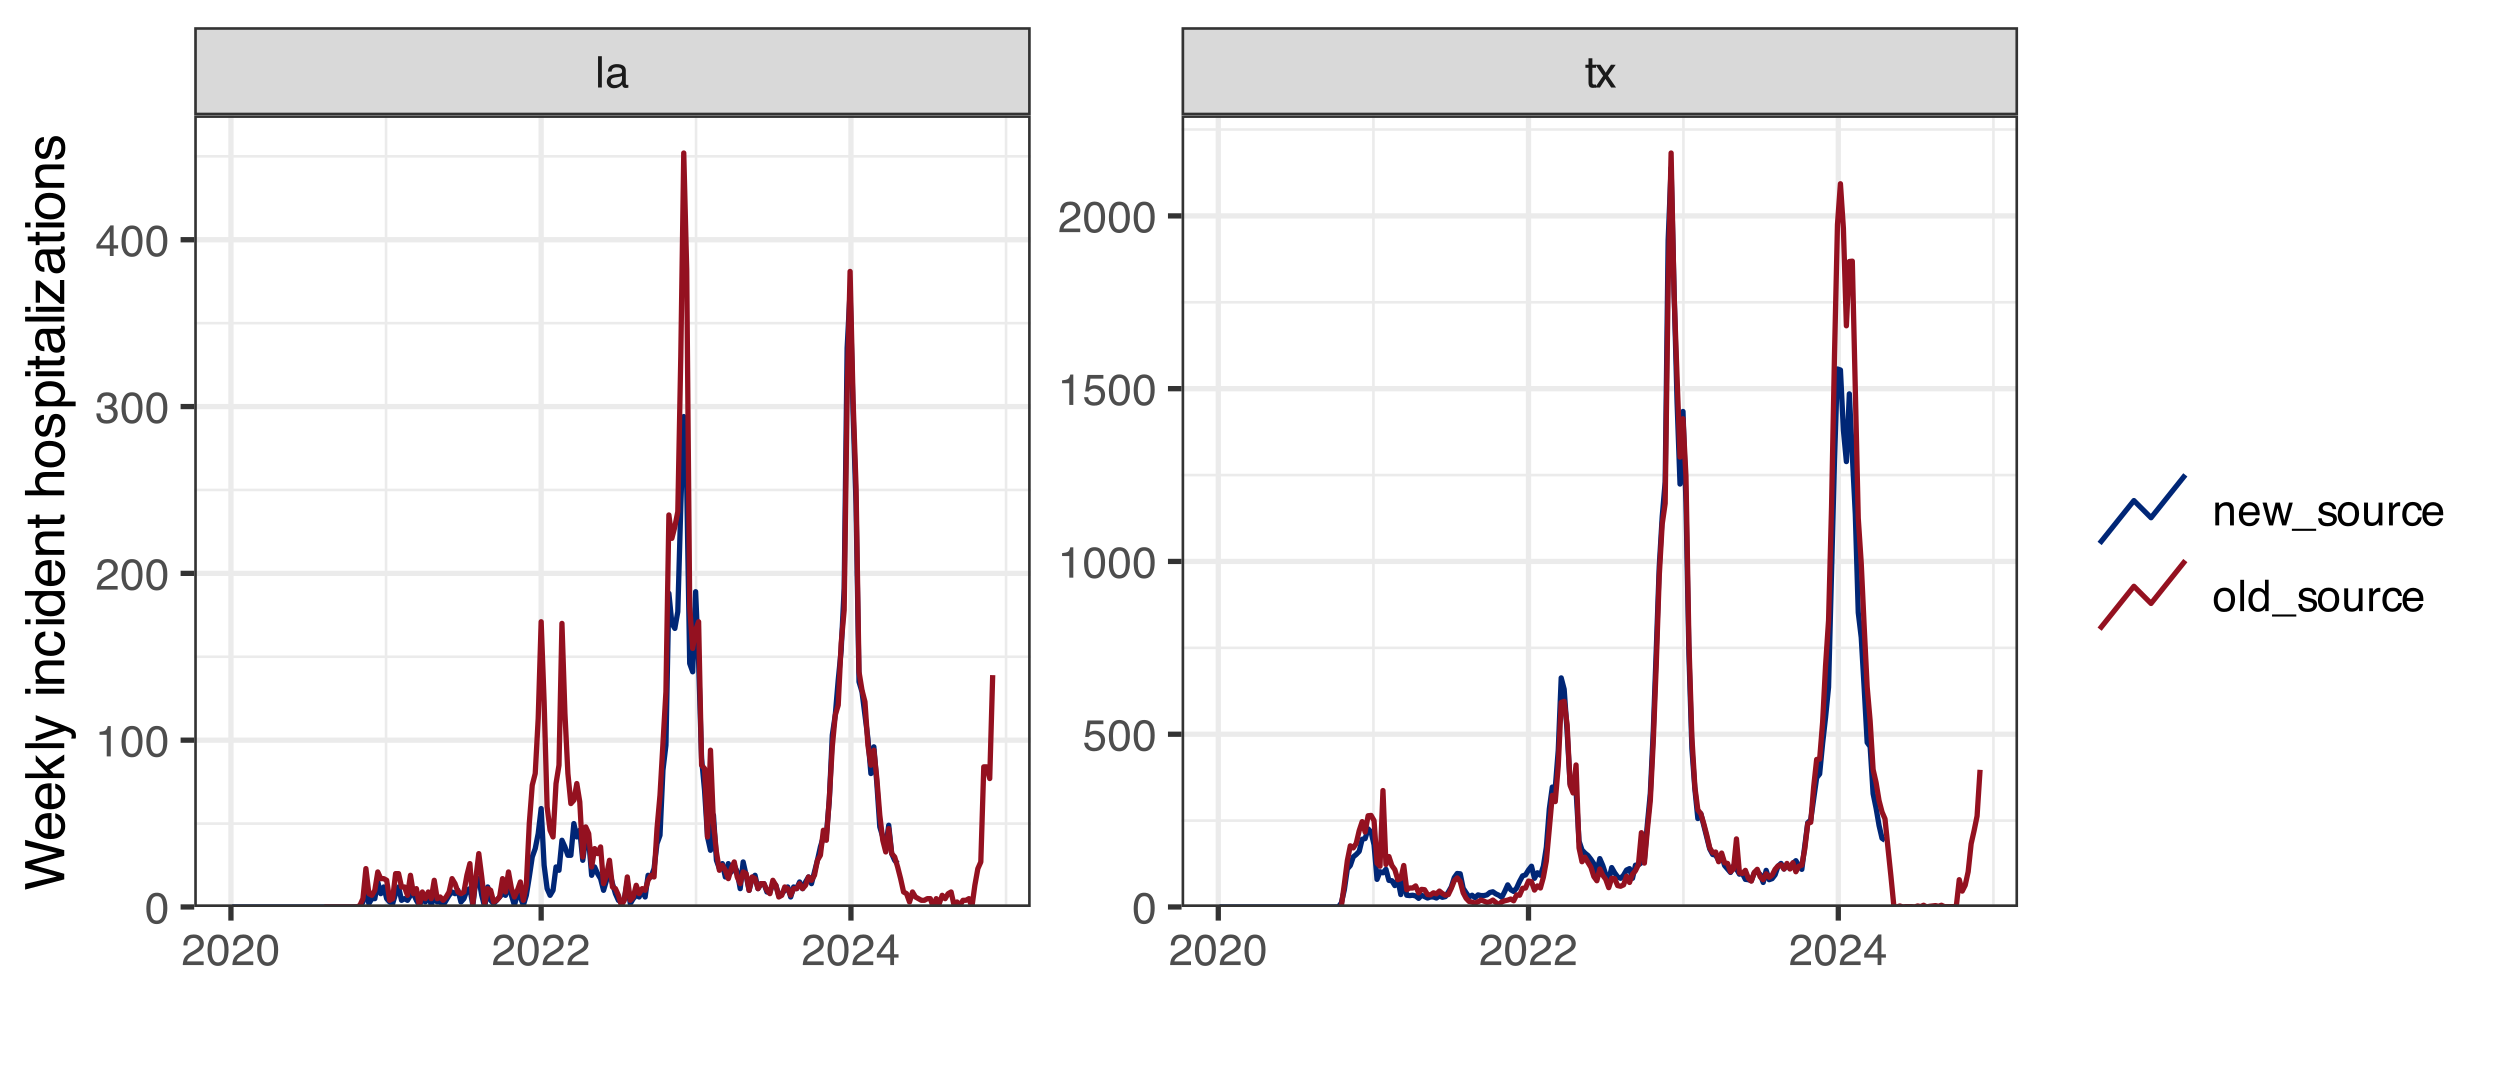 <?xml version="1.0" encoding="UTF-8"?>
<svg xmlns="http://www.w3.org/2000/svg" xmlns:xlink="http://www.w3.org/1999/xlink" width="504" height="216" viewBox="0 0 504 216">
<defs>
<g>
<g id="glyph-0-0">
<path d="M 0.281 0 L 0.281 -6.312 L 5.297 -6.312 L 5.297 0 Z M 4.5 -0.797 L 4.5 -5.516 L 1.078 -5.516 L 1.078 -0.797 Z M 4.5 -0.797 "/>
</g>
<g id="glyph-0-1">
<path d="M 0.594 -6.312 L 1.359 -6.312 L 1.359 0 L 0.594 0 Z M 0.594 -6.312 "/>
</g>
<g id="glyph-0-2">
<path d="M 1.156 -1.219 C 1.156 -1 1.238 -0.82 1.406 -0.688 C 1.57 -0.562 1.766 -0.5 1.984 -0.5 C 2.254 -0.5 2.52 -0.562 2.781 -0.688 C 3.207 -0.895 3.422 -1.238 3.422 -1.719 L 3.422 -2.344 C 3.328 -2.281 3.203 -2.227 3.047 -2.188 C 2.898 -2.145 2.754 -2.117 2.609 -2.109 L 2.141 -2.047 C 1.867 -2.004 1.66 -1.945 1.516 -1.875 C 1.273 -1.738 1.156 -1.52 1.156 -1.219 Z M 3.031 -2.781 C 3.207 -2.812 3.328 -2.891 3.391 -3.016 C 3.422 -3.078 3.438 -3.176 3.438 -3.312 C 3.438 -3.57 3.344 -3.758 3.156 -3.875 C 2.969 -4 2.703 -4.062 2.359 -4.062 C 1.953 -4.062 1.664 -3.953 1.5 -3.734 C 1.406 -3.609 1.344 -3.43 1.312 -3.203 L 0.594 -3.203 C 0.602 -3.766 0.785 -4.156 1.141 -4.375 C 1.492 -4.602 1.906 -4.719 2.375 -4.719 C 2.914 -4.719 3.352 -4.613 3.688 -4.406 C 4.02 -4.195 4.188 -3.875 4.188 -3.438 L 4.188 -0.797 C 4.188 -0.711 4.203 -0.645 4.234 -0.594 C 4.273 -0.551 4.348 -0.531 4.453 -0.531 C 4.484 -0.531 4.52 -0.531 4.562 -0.531 C 4.602 -0.531 4.648 -0.535 4.703 -0.547 L 4.703 0.016 C 4.578 0.055 4.484 0.078 4.422 0.078 C 4.359 0.086 4.273 0.094 4.172 0.094 C 3.898 0.094 3.707 0 3.594 -0.188 C 3.531 -0.281 3.484 -0.422 3.453 -0.609 C 3.297 -0.398 3.07 -0.219 2.781 -0.062 C 2.488 0.082 2.16 0.156 1.797 0.156 C 1.367 0.156 1.02 0.023 0.75 -0.234 C 0.488 -0.492 0.359 -0.816 0.359 -1.203 C 0.359 -1.629 0.488 -1.957 0.75 -2.188 C 1.02 -2.426 1.367 -2.578 1.797 -2.641 Z M 2.391 -4.719 Z M 2.391 -4.719 "/>
</g>
<g id="glyph-0-3">
<path d="M 0.719 -5.891 L 1.5 -5.891 L 1.5 -4.594 L 2.234 -4.594 L 2.234 -3.969 L 1.5 -3.969 L 1.5 -0.969 C 1.5 -0.801 1.555 -0.691 1.672 -0.641 C 1.723 -0.609 1.82 -0.594 1.969 -0.594 C 2 -0.594 2.035 -0.594 2.078 -0.594 C 2.129 -0.594 2.18 -0.598 2.234 -0.609 L 2.234 0 C 2.148 0.02 2.055 0.035 1.953 0.047 C 1.859 0.066 1.758 0.078 1.656 0.078 C 1.289 0.078 1.039 -0.016 0.906 -0.203 C 0.781 -0.391 0.719 -0.629 0.719 -0.922 L 0.719 -3.969 L 0.094 -3.969 L 0.094 -4.594 L 0.719 -4.594 Z M 0.719 -5.891 "/>
</g>
<g id="glyph-0-4">
<path d="M 0.125 -4.594 L 1.125 -4.594 L 2.188 -2.984 L 3.25 -4.594 L 4.203 -4.578 L 2.641 -2.359 L 4.266 0 L 3.281 0 L 2.141 -1.734 L 1.031 0 L 0.047 0 L 1.672 -2.359 Z M 0.125 -4.594 "/>
</g>
<g id="glyph-0-5">
<path d="M 0.281 0 C 0.301 -0.531 0.406 -0.988 0.594 -1.375 C 0.789 -1.77 1.164 -2.129 1.719 -2.453 L 2.547 -2.922 C 2.91 -3.141 3.164 -3.328 3.312 -3.484 C 3.551 -3.711 3.672 -3.984 3.672 -4.297 C 3.672 -4.648 3.562 -4.93 3.344 -5.141 C 3.133 -5.359 2.848 -5.469 2.484 -5.469 C 1.961 -5.469 1.598 -5.266 1.391 -4.859 C 1.285 -4.648 1.227 -4.352 1.219 -3.969 L 0.422 -3.969 C 0.43 -4.5 0.531 -4.938 0.719 -5.281 C 1.051 -5.875 1.645 -6.172 2.5 -6.172 C 3.195 -6.172 3.707 -5.977 4.031 -5.594 C 4.363 -5.219 4.531 -4.797 4.531 -4.328 C 4.531 -3.836 4.352 -3.414 4 -3.062 C 3.801 -2.863 3.441 -2.617 2.922 -2.328 L 2.344 -2 C 2.062 -1.844 1.836 -1.695 1.672 -1.562 C 1.391 -1.312 1.211 -1.035 1.141 -0.734 L 4.5 -0.734 L 4.5 0 Z M 0.281 0 "/>
</g>
<g id="glyph-0-6">
<path d="M 2.375 -6.156 C 3.176 -6.156 3.754 -5.828 4.109 -5.172 C 4.379 -4.66 4.516 -3.961 4.516 -3.078 C 4.516 -2.242 4.391 -1.555 4.141 -1.016 C 3.785 -0.223 3.195 0.172 2.375 0.172 C 1.633 0.172 1.082 -0.148 0.719 -0.797 C 0.426 -1.328 0.281 -2.047 0.281 -2.953 C 0.281 -3.648 0.367 -4.25 0.547 -4.75 C 0.879 -5.688 1.488 -6.156 2.375 -6.156 Z M 2.375 -0.531 C 2.77 -0.531 3.086 -0.707 3.328 -1.062 C 3.566 -1.426 3.688 -2.086 3.688 -3.047 C 3.688 -3.754 3.598 -4.332 3.422 -4.781 C 3.254 -5.227 2.922 -5.453 2.422 -5.453 C 1.973 -5.453 1.641 -5.238 1.422 -4.812 C 1.211 -4.383 1.109 -3.754 1.109 -2.922 C 1.109 -2.297 1.176 -1.789 1.312 -1.406 C 1.52 -0.82 1.875 -0.531 2.375 -0.531 Z M 2.375 -0.531 "/>
</g>
<g id="glyph-0-7">
<path d="M 2.906 -2.172 L 2.906 -4.969 L 0.938 -2.172 Z M 2.922 0 L 2.922 -1.5 L 0.219 -1.5 L 0.219 -2.266 L 3.047 -6.172 L 3.688 -6.172 L 3.688 -2.172 L 4.594 -2.172 L 4.594 -1.5 L 3.688 -1.5 L 3.688 0 Z M 2.922 0 "/>
</g>
<g id="glyph-0-8">
<path d="M 1.094 -1.562 C 1.133 -1.125 1.336 -0.82 1.703 -0.656 C 1.879 -0.57 2.094 -0.531 2.344 -0.531 C 2.801 -0.531 3.141 -0.676 3.359 -0.969 C 3.578 -1.258 3.688 -1.582 3.688 -1.938 C 3.688 -2.363 3.555 -2.691 3.297 -2.922 C 3.035 -3.16 2.719 -3.281 2.344 -3.281 C 2.082 -3.281 1.852 -3.227 1.656 -3.125 C 1.469 -3.02 1.305 -2.879 1.172 -2.703 L 0.5 -2.734 L 0.969 -6.047 L 4.172 -6.047 L 4.172 -5.297 L 1.562 -5.297 L 1.297 -3.594 C 1.43 -3.695 1.566 -3.773 1.703 -3.828 C 1.93 -3.93 2.195 -3.984 2.5 -3.984 C 3.062 -3.984 3.535 -3.801 3.922 -3.438 C 4.316 -3.07 4.516 -2.609 4.516 -2.047 C 4.516 -1.461 4.332 -0.945 3.969 -0.5 C 3.613 -0.062 3.047 0.156 2.266 0.156 C 1.754 0.156 1.305 0.016 0.922 -0.266 C 0.547 -0.547 0.332 -0.977 0.281 -1.562 Z M 1.094 -1.562 "/>
</g>
<g id="glyph-0-9">
<path d="M 0.844 -4.359 L 0.844 -4.953 C 1.395 -5.004 1.781 -5.094 2 -5.219 C 2.227 -5.344 2.395 -5.645 2.5 -6.125 L 3.109 -6.125 L 3.109 0 L 2.297 0 L 2.297 -4.359 Z M 0.844 -4.359 "/>
</g>
<g id="glyph-0-10">
<path d="M 2.281 0.172 C 1.551 0.172 1.02 -0.023 0.688 -0.422 C 0.363 -0.828 0.203 -1.316 0.203 -1.891 L 1.016 -1.891 C 1.047 -1.492 1.117 -1.203 1.234 -1.016 C 1.441 -0.691 1.805 -0.531 2.328 -0.531 C 2.734 -0.531 3.055 -0.641 3.297 -0.859 C 3.547 -1.078 3.672 -1.359 3.672 -1.703 C 3.672 -2.129 3.539 -2.426 3.281 -2.594 C 3.031 -2.758 2.672 -2.844 2.203 -2.844 C 2.148 -2.844 2.098 -2.844 2.047 -2.844 C 1.992 -2.844 1.941 -2.844 1.891 -2.844 L 1.891 -3.516 C 1.973 -3.516 2.039 -3.508 2.094 -3.5 C 2.145 -3.5 2.203 -3.5 2.266 -3.5 C 2.555 -3.5 2.797 -3.547 2.984 -3.641 C 3.305 -3.797 3.469 -4.082 3.469 -4.5 C 3.469 -4.801 3.359 -5.035 3.141 -5.203 C 2.922 -5.367 2.672 -5.453 2.391 -5.453 C 1.867 -5.453 1.508 -5.281 1.312 -4.938 C 1.207 -4.75 1.145 -4.477 1.125 -4.125 L 0.359 -4.125 C 0.359 -4.582 0.453 -4.973 0.641 -5.297 C 0.953 -5.867 1.504 -6.156 2.297 -6.156 C 2.93 -6.156 3.422 -6.016 3.766 -5.734 C 4.109 -5.461 4.281 -5.062 4.281 -4.531 C 4.281 -4.145 4.176 -3.836 3.969 -3.609 C 3.844 -3.461 3.68 -3.348 3.484 -3.266 C 3.805 -3.172 4.055 -3 4.234 -2.75 C 4.422 -2.5 4.516 -2.191 4.516 -1.828 C 4.516 -1.234 4.316 -0.75 3.922 -0.375 C 3.535 -0.008 2.988 0.172 2.281 0.172 Z M 2.281 0.172 "/>
</g>
<g id="glyph-0-11">
<path d="M 0.562 -4.594 L 1.297 -4.594 L 1.297 -3.953 C 1.516 -4.211 1.742 -4.398 1.984 -4.516 C 2.234 -4.641 2.508 -4.703 2.812 -4.703 C 3.457 -4.703 3.895 -4.473 4.125 -4.016 C 4.25 -3.766 4.312 -3.41 4.312 -2.953 L 4.312 0 L 3.531 0 L 3.531 -2.906 C 3.531 -3.176 3.488 -3.398 3.406 -3.578 C 3.27 -3.859 3.02 -4 2.656 -4 C 2.477 -4 2.328 -3.984 2.203 -3.953 C 1.992 -3.891 1.812 -3.766 1.656 -3.578 C 1.52 -3.422 1.43 -3.258 1.391 -3.094 C 1.359 -2.938 1.344 -2.707 1.344 -2.406 L 1.344 0 L 0.562 0 Z M 2.391 -4.719 Z M 2.391 -4.719 "/>
</g>
<g id="glyph-0-12">
<path d="M 2.484 -4.703 C 2.805 -4.703 3.117 -4.625 3.422 -4.469 C 3.734 -4.32 3.969 -4.125 4.125 -3.875 C 4.281 -3.645 4.383 -3.375 4.438 -3.062 C 4.488 -2.852 4.516 -2.516 4.516 -2.047 L 1.141 -2.047 C 1.148 -1.586 1.258 -1.211 1.469 -0.922 C 1.676 -0.641 1.992 -0.5 2.422 -0.5 C 2.828 -0.5 3.148 -0.633 3.391 -0.906 C 3.523 -1.062 3.625 -1.238 3.688 -1.438 L 4.453 -1.438 C 4.43 -1.27 4.363 -1.082 4.25 -0.875 C 4.133 -0.664 4.004 -0.5 3.859 -0.375 C 3.629 -0.145 3.344 0.008 3 0.094 C 2.812 0.133 2.598 0.156 2.359 0.156 C 1.785 0.156 1.301 -0.051 0.906 -0.469 C 0.508 -0.883 0.312 -1.469 0.312 -2.219 C 0.312 -2.945 0.508 -3.539 0.906 -4 C 1.312 -4.469 1.836 -4.703 2.484 -4.703 Z M 3.719 -2.672 C 3.688 -3.004 3.613 -3.27 3.5 -3.469 C 3.281 -3.844 2.926 -4.031 2.438 -4.031 C 2.082 -4.031 1.785 -3.898 1.547 -3.641 C 1.305 -3.391 1.176 -3.066 1.156 -2.672 Z M 2.406 -4.719 Z M 2.406 -4.719 "/>
</g>
<g id="glyph-0-13">
<path d="M 0.922 -4.594 L 1.812 -0.969 L 2.703 -4.594 L 3.578 -4.594 L 4.469 -1 L 5.422 -4.594 L 6.188 -4.594 L 4.859 0 L 4.047 0 L 3.109 -3.562 L 2.203 0 L 1.406 0 L 0.078 -4.594 Z M 0.922 -4.594 "/>
</g>
<g id="glyph-0-14">
<path d="M 0 1.094 L 0 0.672 L 4.891 0.672 L 4.891 1.094 Z M 0 1.094 "/>
</g>
<g id="glyph-0-15">
<path d="M 1.031 -1.438 C 1.051 -1.188 1.113 -0.988 1.219 -0.844 C 1.414 -0.602 1.754 -0.484 2.234 -0.484 C 2.516 -0.484 2.766 -0.539 2.984 -0.656 C 3.203 -0.781 3.312 -0.973 3.312 -1.234 C 3.312 -1.43 3.223 -1.582 3.047 -1.688 C 2.941 -1.75 2.723 -1.82 2.391 -1.906 L 1.781 -2.062 C 1.383 -2.164 1.094 -2.273 0.906 -2.391 C 0.57 -2.598 0.406 -2.891 0.406 -3.266 C 0.406 -3.691 0.562 -4.039 0.875 -4.312 C 1.195 -4.582 1.617 -4.719 2.141 -4.719 C 2.836 -4.719 3.336 -4.516 3.641 -4.109 C 3.836 -3.848 3.93 -3.57 3.922 -3.281 L 3.203 -3.281 C 3.18 -3.457 3.117 -3.613 3.016 -3.75 C 2.836 -3.957 2.531 -4.062 2.094 -4.062 C 1.801 -4.062 1.578 -4.004 1.422 -3.891 C 1.273 -3.773 1.203 -3.629 1.203 -3.453 C 1.203 -3.254 1.301 -3.094 1.5 -2.969 C 1.613 -2.895 1.781 -2.832 2 -2.781 L 2.516 -2.656 C 3.066 -2.52 3.438 -2.391 3.625 -2.266 C 3.926 -2.066 4.078 -1.754 4.078 -1.328 C 4.078 -0.922 3.922 -0.566 3.609 -0.266 C 3.305 0.023 2.832 0.172 2.188 0.172 C 1.508 0.172 1.023 0.02 0.734 -0.281 C 0.453 -0.594 0.301 -0.977 0.281 -1.438 Z M 2.172 -4.719 Z M 2.172 -4.719 "/>
</g>
<g id="glyph-0-16">
<path d="M 2.391 -0.5 C 2.898 -0.5 3.25 -0.691 3.438 -1.078 C 3.633 -1.461 3.734 -1.895 3.734 -2.375 C 3.734 -2.801 3.664 -3.148 3.531 -3.422 C 3.312 -3.848 2.938 -4.062 2.406 -4.062 C 1.926 -4.062 1.578 -3.879 1.359 -3.516 C 1.148 -3.16 1.047 -2.727 1.047 -2.219 C 1.047 -1.727 1.148 -1.316 1.359 -0.984 C 1.578 -0.66 1.922 -0.5 2.391 -0.5 Z M 2.422 -4.734 C 3.016 -4.734 3.516 -4.535 3.922 -4.141 C 4.336 -3.742 4.547 -3.16 4.547 -2.391 C 4.547 -1.648 4.363 -1.035 4 -0.547 C 3.633 -0.066 3.07 0.172 2.312 0.172 C 1.688 0.172 1.188 -0.039 0.812 -0.469 C 0.438 -0.895 0.25 -1.473 0.25 -2.203 C 0.25 -2.973 0.445 -3.586 0.844 -4.047 C 1.238 -4.504 1.766 -4.734 2.422 -4.734 Z M 2.391 -4.719 Z M 2.391 -4.719 "/>
</g>
<g id="glyph-0-17">
<path d="M 1.344 -4.594 L 1.344 -1.547 C 1.344 -1.305 1.379 -1.113 1.453 -0.969 C 1.586 -0.695 1.844 -0.562 2.219 -0.562 C 2.758 -0.562 3.125 -0.801 3.312 -1.281 C 3.426 -1.539 3.484 -1.895 3.484 -2.344 L 3.484 -4.594 L 4.25 -4.594 L 4.25 0 L 3.516 0 L 3.531 -0.672 C 3.426 -0.504 3.301 -0.359 3.156 -0.234 C 2.863 0.004 2.504 0.125 2.078 0.125 C 1.422 0.125 0.977 -0.094 0.75 -0.531 C 0.613 -0.77 0.547 -1.082 0.547 -1.469 L 0.547 -4.594 Z M 2.406 -4.719 Z M 2.406 -4.719 "/>
</g>
<g id="glyph-0-18">
<path d="M 0.594 -4.594 L 1.328 -4.594 L 1.328 -3.812 C 1.379 -3.957 1.523 -4.141 1.766 -4.359 C 2.004 -4.586 2.273 -4.703 2.578 -4.703 C 2.586 -4.703 2.609 -4.695 2.641 -4.688 C 2.68 -4.688 2.742 -4.688 2.828 -4.688 L 2.828 -3.859 C 2.773 -3.867 2.727 -3.875 2.688 -3.875 C 2.656 -3.883 2.617 -3.891 2.578 -3.891 C 2.18 -3.891 1.879 -3.766 1.672 -3.516 C 1.461 -3.266 1.359 -2.973 1.359 -2.641 L 1.359 0 L 0.594 0 Z M 0.594 -4.594 "/>
</g>
<g id="glyph-0-19">
<path d="M 2.344 -4.734 C 2.863 -4.734 3.285 -4.609 3.609 -4.359 C 3.93 -4.109 4.125 -3.672 4.188 -3.047 L 3.438 -3.047 C 3.395 -3.336 3.289 -3.578 3.125 -3.766 C 2.957 -3.953 2.695 -4.047 2.344 -4.047 C 1.852 -4.047 1.5 -3.801 1.281 -3.312 C 1.145 -3.008 1.078 -2.629 1.078 -2.172 C 1.078 -1.703 1.172 -1.312 1.359 -1 C 1.555 -0.688 1.867 -0.531 2.297 -0.531 C 2.609 -0.531 2.859 -0.625 3.047 -0.812 C 3.234 -1.008 3.363 -1.281 3.438 -1.625 L 4.188 -1.625 C 4.102 -1.02 3.891 -0.57 3.547 -0.281 C 3.203 0 2.766 0.141 2.234 0.141 C 1.629 0.141 1.145 -0.078 0.781 -0.516 C 0.426 -0.961 0.25 -1.516 0.25 -2.172 C 0.25 -2.984 0.445 -3.613 0.844 -4.062 C 1.238 -4.508 1.738 -4.734 2.344 -4.734 Z M 2.219 -4.719 Z M 2.219 -4.719 "/>
</g>
<g id="glyph-0-20">
<path d="M 1.062 -2.25 C 1.062 -1.75 1.164 -1.332 1.375 -1 C 1.582 -0.676 1.914 -0.516 2.375 -0.516 C 2.727 -0.516 3.02 -0.664 3.25 -0.969 C 3.488 -1.281 3.609 -1.723 3.609 -2.297 C 3.609 -2.879 3.488 -3.305 3.25 -3.578 C 3.008 -3.859 2.711 -4 2.359 -4 C 1.973 -4 1.66 -3.848 1.422 -3.547 C 1.18 -3.254 1.062 -2.82 1.062 -2.25 Z M 2.219 -4.688 C 2.57 -4.688 2.867 -4.609 3.109 -4.453 C 3.242 -4.367 3.398 -4.219 3.578 -4 L 3.578 -6.328 L 4.312 -6.328 L 4.312 0 L 3.625 0 L 3.625 -0.641 C 3.438 -0.359 3.219 -0.156 2.969 -0.031 C 2.727 0.094 2.453 0.156 2.141 0.156 C 1.617 0.156 1.172 -0.055 0.797 -0.484 C 0.422 -0.91 0.234 -1.484 0.234 -2.203 C 0.234 -2.867 0.406 -3.445 0.75 -3.938 C 1.094 -4.438 1.582 -4.688 2.219 -4.688 Z M 2.219 -4.688 "/>
</g>
<g id="glyph-1-0">
<path d="M 0 -0.359 L -7.891 -0.359 L -7.891 -6.625 L 0 -6.625 Z M -0.984 -5.625 L -6.906 -5.625 L -6.906 -1.344 L -0.984 -1.344 Z M -0.984 -5.625 "/>
</g>
<g id="glyph-1-1">
<path d="M -7.891 -1.359 L -1.469 -2.844 L -7.891 -4.625 L -7.891 -5.797 L -1.469 -7.578 L -7.891 -9.062 L -7.891 -10.234 L 0 -8.156 L 0 -7.031 L -6.547 -5.219 L 0 -3.391 L 0 -2.266 L -7.891 -0.203 Z M -7.891 -1.359 "/>
</g>
<g id="glyph-1-2">
<path d="M -5.875 -3.109 C -5.875 -3.516 -5.781 -3.906 -5.594 -4.281 C -5.406 -4.664 -5.156 -4.961 -4.844 -5.172 C -4.562 -5.359 -4.223 -5.484 -3.828 -5.547 C -3.566 -5.609 -3.145 -5.641 -2.562 -5.641 L -2.562 -1.422 C -1.977 -1.441 -1.508 -1.578 -1.156 -1.828 C -0.812 -2.086 -0.641 -2.488 -0.641 -3.031 C -0.641 -3.539 -0.805 -3.945 -1.141 -4.25 C -1.328 -4.414 -1.551 -4.535 -1.812 -4.609 L -1.812 -5.562 C -1.594 -5.531 -1.352 -5.441 -1.094 -5.297 C -0.832 -5.16 -0.625 -5.004 -0.469 -4.828 C -0.176 -4.535 0.02 -4.176 0.125 -3.75 C 0.176 -3.508 0.203 -3.242 0.203 -2.953 C 0.203 -2.234 -0.055 -1.625 -0.578 -1.125 C -1.098 -0.633 -1.828 -0.391 -2.766 -0.391 C -3.691 -0.391 -4.441 -0.641 -5.016 -1.141 C -5.586 -1.641 -5.875 -2.297 -5.875 -3.109 Z M -3.328 -4.641 C -3.754 -4.609 -4.094 -4.52 -4.344 -4.375 C -4.801 -4.102 -5.031 -3.66 -5.031 -3.047 C -5.031 -2.598 -4.867 -2.223 -4.547 -1.922 C -4.234 -1.629 -3.828 -1.473 -3.328 -1.453 Z M -5.891 -3.016 Z M -5.891 -3.016 "/>
</g>
<g id="glyph-1-3">
<path d="M -7.891 -0.688 L -7.891 -1.609 L -3.312 -1.609 L -5.75 -4.094 L -5.75 -5.328 L -3.594 -3.125 L 0 -5.453 L 0 -4.219 L -2.906 -2.422 L -2.156 -1.609 L 0 -1.609 L 0 -0.688 Z M -7.891 -0.688 "/>
</g>
<g id="glyph-1-4">
<path d="M -7.891 -0.734 L -7.891 -1.703 L 0 -1.703 L 0 -0.734 Z M -7.891 -0.734 "/>
</g>
<g id="glyph-1-5">
<path d="M -5.75 -4.297 L -5.75 -5.375 C -5.383 -5.238 -4.547 -4.938 -3.234 -4.469 C -2.242 -4.113 -1.438 -3.816 -0.812 -3.578 C 0.656 -3.023 1.551 -2.633 1.875 -2.406 C 2.195 -2.176 2.359 -1.781 2.359 -1.219 C 2.359 -1.082 2.352 -0.977 2.344 -0.906 C 2.332 -0.832 2.312 -0.742 2.281 -0.641 L 1.406 -0.641 C 1.445 -0.805 1.473 -0.926 1.484 -1 C 1.492 -1.07 1.5 -1.141 1.5 -1.203 C 1.5 -1.379 1.469 -1.508 1.406 -1.594 C 1.352 -1.676 1.285 -1.75 1.203 -1.812 C 1.172 -1.82 1.02 -1.883 0.75 -2 C 0.488 -2.113 0.297 -2.191 0.172 -2.234 L -5.75 -0.109 L -5.75 -1.203 L -1.062 -2.75 Z M -5.891 -2.75 Z M -5.891 -2.75 "/>
</g>
<g id="glyph-1-6">
</g>
<g id="glyph-1-7">
<path d="M -5.719 -0.703 L -5.719 -1.688 L 0 -1.688 L 0 -0.703 Z M -7.891 -0.703 L -7.891 -1.688 L -6.797 -1.688 L -6.797 -0.703 Z M -7.891 -0.703 "/>
</g>
<g id="glyph-1-8">
<path d="M -5.75 -0.703 L -5.75 -1.625 L -4.938 -1.625 C -5.27 -1.895 -5.508 -2.18 -5.656 -2.484 C -5.801 -2.797 -5.875 -3.133 -5.875 -3.5 C -5.875 -4.32 -5.594 -4.875 -5.031 -5.156 C -4.719 -5.312 -4.27 -5.391 -3.688 -5.391 L 0 -5.391 L 0 -4.422 L -3.625 -4.422 C -3.977 -4.422 -4.258 -4.367 -4.469 -4.266 C -4.832 -4.086 -5.016 -3.773 -5.016 -3.328 C -5.016 -3.098 -4.988 -2.91 -4.938 -2.766 C -4.863 -2.492 -4.707 -2.258 -4.469 -2.062 C -4.281 -1.906 -4.082 -1.801 -3.875 -1.75 C -3.676 -1.695 -3.391 -1.672 -3.016 -1.672 L 0 -1.672 L 0 -0.703 Z M -5.891 -2.984 Z M -5.891 -2.984 "/>
</g>
<g id="glyph-1-9">
<path d="M -5.922 -2.922 C -5.922 -3.578 -5.758 -4.109 -5.438 -4.516 C -5.125 -4.922 -4.582 -5.164 -3.812 -5.25 L -3.812 -4.297 C -4.164 -4.242 -4.457 -4.113 -4.688 -3.906 C -4.926 -3.707 -5.047 -3.379 -5.047 -2.922 C -5.047 -2.305 -4.75 -1.867 -4.156 -1.609 C -3.758 -1.43 -3.273 -1.344 -2.703 -1.344 C -2.129 -1.344 -1.645 -1.461 -1.25 -1.703 C -0.852 -1.953 -0.656 -2.336 -0.656 -2.859 C -0.656 -3.266 -0.773 -3.582 -1.016 -3.812 C -1.266 -4.051 -1.602 -4.211 -2.031 -4.297 L -2.031 -5.25 C -1.27 -5.133 -0.711 -4.863 -0.359 -4.438 C -0.004 -4.008 0.172 -3.457 0.172 -2.781 C 0.172 -2.031 -0.102 -1.43 -0.656 -0.984 C -1.207 -0.535 -1.895 -0.312 -2.719 -0.312 C -3.727 -0.312 -4.516 -0.555 -5.078 -1.047 C -5.641 -1.535 -5.922 -2.16 -5.922 -2.922 Z M -5.891 -2.781 Z M -5.891 -2.781 "/>
</g>
<g id="glyph-1-10">
<path d="M -2.812 -1.328 C -2.195 -1.328 -1.68 -1.457 -1.266 -1.719 C -0.848 -1.977 -0.641 -2.395 -0.641 -2.969 C -0.641 -3.414 -0.832 -3.781 -1.219 -4.062 C -1.602 -4.352 -2.156 -4.5 -2.875 -4.5 C -3.602 -4.5 -4.141 -4.348 -4.484 -4.047 C -4.836 -3.754 -5.016 -3.391 -5.016 -2.953 C -5.016 -2.473 -4.828 -2.082 -4.453 -1.781 C -4.078 -1.477 -3.531 -1.328 -2.812 -1.328 Z M -5.859 -2.781 C -5.859 -3.219 -5.766 -3.586 -5.578 -3.891 C -5.473 -4.055 -5.285 -4.25 -5.016 -4.469 L -7.922 -4.469 L -7.922 -5.391 L 0 -5.391 L 0 -4.531 L -0.797 -4.531 C -0.441 -4.301 -0.188 -4.031 -0.031 -3.719 C 0.125 -3.414 0.203 -3.066 0.203 -2.672 C 0.203 -2.023 -0.062 -1.469 -0.594 -1 C -1.133 -0.531 -1.852 -0.297 -2.75 -0.297 C -3.594 -0.297 -4.32 -0.508 -4.938 -0.938 C -5.551 -1.363 -5.859 -1.977 -5.859 -2.781 Z M -5.859 -2.781 "/>
</g>
<g id="glyph-1-11">
<path d="M -7.359 -0.906 L -7.359 -1.875 L -5.75 -1.875 L -5.75 -2.797 L -4.969 -2.797 L -4.969 -1.875 L -1.203 -1.875 C -1.004 -1.875 -0.875 -1.941 -0.812 -2.078 C -0.77 -2.16 -0.75 -2.285 -0.75 -2.453 C -0.75 -2.504 -0.75 -2.555 -0.75 -2.609 C -0.75 -2.66 -0.754 -2.723 -0.766 -2.797 L 0 -2.797 C 0.031 -2.68 0.051 -2.562 0.062 -2.438 C 0.082 -2.32 0.094 -2.195 0.094 -2.062 C 0.094 -1.613 -0.02 -1.305 -0.25 -1.141 C -0.488 -0.984 -0.789 -0.906 -1.156 -0.906 L -4.969 -0.906 L -4.969 -0.125 L -5.75 -0.125 L -5.75 -0.906 Z M -7.359 -0.906 "/>
</g>
<g id="glyph-1-12">
<path d="M -7.922 -0.703 L -7.922 -1.672 L -4.969 -1.672 C -5.258 -1.898 -5.469 -2.109 -5.594 -2.297 C -5.789 -2.609 -5.891 -2.992 -5.891 -3.453 C -5.891 -4.285 -5.598 -4.852 -5.016 -5.156 C -4.691 -5.312 -4.25 -5.391 -3.688 -5.391 L 0 -5.391 L 0 -4.406 L -3.625 -4.406 C -4.051 -4.406 -4.363 -4.352 -4.562 -4.25 C -4.875 -4.07 -5.031 -3.738 -5.031 -3.25 C -5.031 -2.852 -4.891 -2.488 -4.609 -2.156 C -4.336 -1.832 -3.816 -1.672 -3.047 -1.672 L 0 -1.672 L 0 -0.703 Z M -7.922 -0.703 "/>
</g>
<g id="glyph-1-13">
<path d="M -0.625 -2.984 C -0.625 -3.629 -0.863 -4.07 -1.344 -4.312 C -1.832 -4.551 -2.375 -4.672 -2.969 -4.672 C -3.508 -4.672 -3.945 -4.582 -4.281 -4.406 C -4.812 -4.133 -5.078 -3.664 -5.078 -3 C -5.078 -2.406 -4.848 -1.973 -4.391 -1.703 C -3.941 -1.441 -3.398 -1.312 -2.766 -1.312 C -2.148 -1.312 -1.641 -1.441 -1.234 -1.703 C -0.828 -1.973 -0.625 -2.398 -0.625 -2.984 Z M -5.922 -3.031 C -5.922 -3.77 -5.672 -4.395 -5.172 -4.906 C -4.68 -5.414 -3.957 -5.672 -3 -5.672 C -2.07 -5.672 -1.305 -5.445 -0.703 -5 C -0.098 -4.551 0.203 -3.852 0.203 -2.906 C 0.203 -2.113 -0.062 -1.484 -0.594 -1.016 C -1.125 -0.547 -1.844 -0.312 -2.75 -0.312 C -3.719 -0.312 -4.488 -0.555 -5.062 -1.047 C -5.633 -1.535 -5.922 -2.195 -5.922 -3.031 Z M -5.891 -3 Z M -5.891 -3 "/>
</g>
<g id="glyph-1-14">
<path d="M -1.812 -1.281 C -1.488 -1.312 -1.238 -1.395 -1.062 -1.531 C -0.75 -1.77 -0.594 -2.191 -0.594 -2.797 C -0.594 -3.148 -0.672 -3.461 -0.828 -3.734 C -0.984 -4.004 -1.223 -4.141 -1.547 -4.141 C -1.797 -4.141 -1.984 -4.031 -2.109 -3.812 C -2.191 -3.676 -2.285 -3.398 -2.391 -2.984 L -2.578 -2.219 C -2.703 -1.727 -2.836 -1.367 -2.984 -1.141 C -3.254 -0.723 -3.617 -0.516 -4.078 -0.516 C -4.617 -0.516 -5.055 -0.707 -5.391 -1.094 C -5.734 -1.488 -5.906 -2.02 -5.906 -2.688 C -5.906 -3.551 -5.648 -4.176 -5.141 -4.562 C -4.816 -4.801 -4.469 -4.914 -4.094 -4.906 L -4.094 -4 C -4.312 -3.977 -4.508 -3.898 -4.688 -3.766 C -4.945 -3.547 -5.078 -3.16 -5.078 -2.609 C -5.078 -2.242 -5.004 -1.969 -4.859 -1.781 C -4.723 -1.594 -4.539 -1.5 -4.312 -1.5 C -4.062 -1.5 -3.863 -1.625 -3.719 -1.875 C -3.625 -2.008 -3.539 -2.219 -3.469 -2.5 L -3.312 -3.141 C -3.145 -3.836 -2.984 -4.301 -2.828 -4.531 C -2.578 -4.914 -2.191 -5.109 -1.672 -5.109 C -1.148 -5.109 -0.703 -4.91 -0.328 -4.516 C 0.035 -4.129 0.219 -3.539 0.219 -2.75 C 0.219 -1.895 0.023 -1.285 -0.359 -0.922 C -0.754 -0.566 -1.238 -0.379 -1.812 -0.359 Z M -5.891 -2.719 Z M -5.891 -2.719 "/>
</g>
<g id="glyph-1-15">
<path d="M -0.656 -3.141 C -0.656 -3.586 -0.844 -3.957 -1.219 -4.25 C -1.594 -4.551 -2.156 -4.703 -2.906 -4.703 C -3.363 -4.703 -3.758 -4.641 -4.094 -4.516 C -4.727 -4.266 -5.047 -3.805 -5.047 -3.141 C -5.047 -2.461 -4.711 -2.004 -4.047 -1.766 C -3.68 -1.629 -3.223 -1.562 -2.672 -1.562 C -2.234 -1.562 -1.859 -1.629 -1.547 -1.766 C -0.953 -2.016 -0.656 -2.473 -0.656 -3.141 Z M -5.719 -0.641 L -5.719 -1.578 L -4.969 -1.578 C -5.227 -1.766 -5.426 -1.973 -5.562 -2.203 C -5.781 -2.535 -5.891 -2.922 -5.891 -3.359 C -5.891 -4.004 -5.641 -4.555 -5.141 -5.016 C -4.641 -5.473 -3.926 -5.703 -3 -5.703 C -1.75 -5.703 -0.852 -5.375 -0.312 -4.719 C 0.02 -4.301 0.188 -3.816 0.188 -3.266 C 0.188 -2.828 0.094 -2.461 -0.094 -2.172 C -0.195 -2.004 -0.379 -1.812 -0.641 -1.594 L 2.297 -1.594 L 2.297 -0.641 Z M -5.719 -0.641 "/>
</g>
<g id="glyph-1-16">
<path d="M -1.531 -1.453 C -1.25 -1.453 -1.023 -1.551 -0.859 -1.75 C -0.703 -1.957 -0.625 -2.203 -0.625 -2.484 C -0.625 -2.816 -0.703 -3.145 -0.859 -3.469 C -1.117 -4.008 -1.551 -4.281 -2.156 -4.281 L -2.922 -4.281 C -2.848 -4.156 -2.785 -4 -2.734 -3.812 C -2.691 -3.633 -2.656 -3.453 -2.625 -3.266 L -2.562 -2.688 C -2.508 -2.332 -2.438 -2.066 -2.344 -1.891 C -2.164 -1.598 -1.895 -1.453 -1.531 -1.453 Z M -3.484 -3.797 C -3.516 -4.016 -3.609 -4.16 -3.766 -4.234 C -3.848 -4.273 -3.973 -4.297 -4.141 -4.297 C -4.461 -4.297 -4.695 -4.176 -4.844 -3.938 C -5 -3.707 -5.078 -3.375 -5.078 -2.938 C -5.078 -2.438 -4.941 -2.082 -4.672 -1.875 C -4.516 -1.75 -4.289 -1.672 -4 -1.641 L -4 -0.734 C -4.707 -0.754 -5.195 -0.984 -5.469 -1.422 C -5.75 -1.867 -5.891 -2.383 -5.891 -2.969 C -5.891 -3.645 -5.758 -4.191 -5.5 -4.609 C -5.25 -5.035 -4.848 -5.25 -4.297 -5.25 L -0.984 -5.25 C -0.891 -5.25 -0.812 -5.266 -0.75 -5.297 C -0.688 -5.336 -0.656 -5.426 -0.656 -5.562 C -0.656 -5.602 -0.656 -5.648 -0.656 -5.703 C -0.664 -5.766 -0.676 -5.82 -0.688 -5.875 L 0.031 -5.875 C 0.07 -5.727 0.098 -5.613 0.109 -5.531 C 0.117 -5.457 0.125 -5.352 0.125 -5.219 C 0.125 -4.883 0.004 -4.641 -0.234 -4.484 C -0.359 -4.41 -0.535 -4.359 -0.766 -4.328 C -0.504 -4.129 -0.281 -3.844 -0.094 -3.469 C 0.094 -3.102 0.188 -2.695 0.188 -2.25 C 0.188 -1.719 0.023 -1.281 -0.297 -0.938 C -0.617 -0.602 -1.023 -0.438 -1.516 -0.438 C -2.047 -0.438 -2.457 -0.602 -2.75 -0.938 C -3.039 -1.27 -3.223 -1.707 -3.297 -2.25 Z M -5.891 -2.984 Z M -5.891 -2.984 "/>
</g>
<g id="glyph-1-17">
<path d="M -0.766 -0.281 L -4.891 -3.688 L -4.891 -0.531 L -5.75 -0.531 L -5.75 -4.984 L -4.969 -4.984 L -0.859 -1.594 L -0.859 -5.094 L 0 -5.094 L 0 -0.281 Z M -5.891 -2.766 Z M -5.891 -2.766 "/>
</g>
</g>
<clipPath id="clip-0">
<path clip-rule="nonzero" d="M 39.152 23.246 L 207.793 23.246 L 207.793 182.848 L 39.152 182.848 Z M 39.152 23.246 "/>
</clipPath>
<clipPath id="clip-1">
<path clip-rule="nonzero" d="M 39.152 165 L 207.793 165 L 207.793 167 L 39.152 167 Z M 39.152 165 "/>
</clipPath>
<clipPath id="clip-2">
<path clip-rule="nonzero" d="M 39.152 132 L 207.793 132 L 207.793 133 L 39.152 133 Z M 39.152 132 "/>
</clipPath>
<clipPath id="clip-3">
<path clip-rule="nonzero" d="M 39.152 98 L 207.793 98 L 207.793 100 L 39.152 100 Z M 39.152 98 "/>
</clipPath>
<clipPath id="clip-4">
<path clip-rule="nonzero" d="M 39.152 64 L 207.793 64 L 207.793 66 L 39.152 66 Z M 39.152 64 "/>
</clipPath>
<clipPath id="clip-5">
<path clip-rule="nonzero" d="M 39.152 31 L 207.793 31 L 207.793 32 L 39.152 32 Z M 39.152 31 "/>
</clipPath>
<clipPath id="clip-6">
<path clip-rule="nonzero" d="M 77 23.246 L 79 23.246 L 79 182.848 L 77 182.848 Z M 77 23.246 "/>
</clipPath>
<clipPath id="clip-7">
<path clip-rule="nonzero" d="M 140 23.246 L 141 23.246 L 141 182.848 L 140 182.848 Z M 140 23.246 "/>
</clipPath>
<clipPath id="clip-8">
<path clip-rule="nonzero" d="M 202 23.246 L 204 23.246 L 204 182.848 L 202 182.848 Z M 202 23.246 "/>
</clipPath>
<clipPath id="clip-9">
<path clip-rule="nonzero" d="M 39.152 182 L 207.793 182 L 207.793 182.848 L 39.152 182.848 Z M 39.152 182 "/>
</clipPath>
<clipPath id="clip-10">
<path clip-rule="nonzero" d="M 39.152 148 L 207.793 148 L 207.793 150 L 39.152 150 Z M 39.152 148 "/>
</clipPath>
<clipPath id="clip-11">
<path clip-rule="nonzero" d="M 39.152 115 L 207.793 115 L 207.793 117 L 39.152 117 Z M 39.152 115 "/>
</clipPath>
<clipPath id="clip-12">
<path clip-rule="nonzero" d="M 39.152 81 L 207.793 81 L 207.793 83 L 39.152 83 Z M 39.152 81 "/>
</clipPath>
<clipPath id="clip-13">
<path clip-rule="nonzero" d="M 39.152 47 L 207.793 47 L 207.793 49 L 39.152 49 Z M 39.152 47 "/>
</clipPath>
<clipPath id="clip-14">
<path clip-rule="nonzero" d="M 46 23.246 L 48 23.246 L 48 182.848 L 46 182.848 Z M 46 23.246 "/>
</clipPath>
<clipPath id="clip-15">
<path clip-rule="nonzero" d="M 108 23.246 L 110 23.246 L 110 182.848 L 108 182.848 Z M 108 23.246 "/>
</clipPath>
<clipPath id="clip-16">
<path clip-rule="nonzero" d="M 171 23.246 L 173 23.246 L 173 182.848 L 171 182.848 Z M 171 23.246 "/>
</clipPath>
<clipPath id="clip-17">
<path clip-rule="nonzero" d="M 46 58 L 182 58 L 182 182.848 L 46 182.848 Z M 46 58 "/>
</clipPath>
<clipPath id="clip-18">
<path clip-rule="nonzero" d="M 64 30 L 201 30 L 201 182.848 L 64 182.848 Z M 64 30 "/>
</clipPath>
<clipPath id="clip-19">
<path clip-rule="nonzero" d="M 39.152 23.246 L 207.793 23.246 L 207.793 182.848 L 39.152 182.848 Z M 39.152 23.246 "/>
</clipPath>
<clipPath id="clip-20">
<path clip-rule="nonzero" d="M 238.203 23.246 L 406.844 23.246 L 406.844 182.848 L 238.203 182.848 Z M 238.203 23.246 "/>
</clipPath>
<clipPath id="clip-21">
<path clip-rule="nonzero" d="M 238.203 165 L 406.844 165 L 406.844 166 L 238.203 166 Z M 238.203 165 "/>
</clipPath>
<clipPath id="clip-22">
<path clip-rule="nonzero" d="M 238.203 130 L 406.844 130 L 406.844 131 L 238.203 131 Z M 238.203 130 "/>
</clipPath>
<clipPath id="clip-23">
<path clip-rule="nonzero" d="M 238.203 95 L 406.844 95 L 406.844 97 L 238.203 97 Z M 238.203 95 "/>
</clipPath>
<clipPath id="clip-24">
<path clip-rule="nonzero" d="M 238.203 60 L 406.844 60 L 406.844 62 L 238.203 62 Z M 238.203 60 "/>
</clipPath>
<clipPath id="clip-25">
<path clip-rule="nonzero" d="M 238.203 25 L 406.844 25 L 406.844 27 L 238.203 27 Z M 238.203 25 "/>
</clipPath>
<clipPath id="clip-26">
<path clip-rule="nonzero" d="M 276 23.246 L 278 23.246 L 278 182.848 L 276 182.848 Z M 276 23.246 "/>
</clipPath>
<clipPath id="clip-27">
<path clip-rule="nonzero" d="M 339 23.246 L 340 23.246 L 340 182.848 L 339 182.848 Z M 339 23.246 "/>
</clipPath>
<clipPath id="clip-28">
<path clip-rule="nonzero" d="M 401 23.246 L 403 23.246 L 403 182.848 L 401 182.848 Z M 401 23.246 "/>
</clipPath>
<clipPath id="clip-29">
<path clip-rule="nonzero" d="M 238.203 182 L 406.844 182 L 406.844 182.848 L 238.203 182.848 Z M 238.203 182 "/>
</clipPath>
<clipPath id="clip-30">
<path clip-rule="nonzero" d="M 238.203 147 L 406.844 147 L 406.844 149 L 238.203 149 Z M 238.203 147 "/>
</clipPath>
<clipPath id="clip-31">
<path clip-rule="nonzero" d="M 238.203 112 L 406.844 112 L 406.844 114 L 238.203 114 Z M 238.203 112 "/>
</clipPath>
<clipPath id="clip-32">
<path clip-rule="nonzero" d="M 238.203 77 L 406.844 77 L 406.844 79 L 238.203 79 Z M 238.203 77 "/>
</clipPath>
<clipPath id="clip-33">
<path clip-rule="nonzero" d="M 238.203 42 L 406.844 42 L 406.844 45 L 238.203 45 Z M 238.203 42 "/>
</clipPath>
<clipPath id="clip-34">
<path clip-rule="nonzero" d="M 245 23.246 L 247 23.246 L 247 182.848 L 245 182.848 Z M 245 23.246 "/>
</clipPath>
<clipPath id="clip-35">
<path clip-rule="nonzero" d="M 307 23.246 L 309 23.246 L 309 182.848 L 307 182.848 Z M 307 23.246 "/>
</clipPath>
<clipPath id="clip-36">
<path clip-rule="nonzero" d="M 370 23.246 L 372 23.246 L 372 182.848 L 370 182.848 Z M 370 23.246 "/>
</clipPath>
<clipPath id="clip-37">
<path clip-rule="nonzero" d="M 245 33 L 381 33 L 381 182.848 L 245 182.848 Z M 245 33 "/>
</clipPath>
<clipPath id="clip-38">
<path clip-rule="nonzero" d="M 269 30 L 400 30 L 400 182.848 L 269 182.848 Z M 269 30 "/>
</clipPath>
<clipPath id="clip-39">
<path clip-rule="nonzero" d="M 238.203 23.246 L 406.844 23.246 L 406.844 182.848 L 238.203 182.848 Z M 238.203 23.246 "/>
</clipPath>
<clipPath id="clip-40">
<path clip-rule="nonzero" d="M 39.152 5.48 L 207.793 5.48 L 207.793 23.246 L 39.152 23.246 Z M 39.152 5.48 "/>
</clipPath>
<clipPath id="clip-41">
<path clip-rule="nonzero" d="M 238.203 5.48 L 406.844 5.48 L 406.844 23.246 L 238.203 23.246 Z M 238.203 5.48 "/>
</clipPath>
</defs>
<rect x="-50.4" y="-21.6" width="604.8" height="259.2" fill="rgb(100%, 100%, 100%)" fill-opacity="1"/>
<rect x="-50.4" y="-21.6" width="604.8" height="259.2" fill="rgb(100%, 100%, 100%)" fill-opacity="1"/>
<path fill="none" stroke-width="1.067" stroke-linecap="round" stroke-linejoin="round" stroke="rgb(100%, 100%, 100%)" stroke-opacity="1" stroke-miterlimit="10" d="M 0 216 L 504 216 L 504 0 L 0 0 Z M 0 216 "/>
<g clip-path="url(#clip-0)">
<path fill-rule="nonzero" fill="rgb(100%, 100%, 100%)" fill-opacity="1" d="M 39.152 182.848 L 207.793 182.848 L 207.793 23.246 L 39.152 23.246 Z M 39.152 182.848 "/>
</g>
<g clip-path="url(#clip-1)">
<path fill="none" stroke-width="0.533" stroke-linecap="butt" stroke-linejoin="round" stroke="rgb(92.157%, 92.157%, 92.157%)" stroke-opacity="1" stroke-miterlimit="10" d="M 39.152 166.035 L 207.793 166.035 "/>
</g>
<g clip-path="url(#clip-2)">
<path fill="none" stroke-width="0.533" stroke-linecap="butt" stroke-linejoin="round" stroke="rgb(92.157%, 92.157%, 92.157%)" stroke-opacity="1" stroke-miterlimit="10" d="M 39.152 132.406 L 207.793 132.406 "/>
</g>
<g clip-path="url(#clip-3)">
<path fill="none" stroke-width="0.533" stroke-linecap="butt" stroke-linejoin="round" stroke="rgb(92.157%, 92.157%, 92.157%)" stroke-opacity="1" stroke-miterlimit="10" d="M 39.152 98.777 L 207.793 98.777 "/>
</g>
<g clip-path="url(#clip-4)">
<path fill="none" stroke-width="0.533" stroke-linecap="butt" stroke-linejoin="round" stroke="rgb(92.157%, 92.157%, 92.157%)" stroke-opacity="1" stroke-miterlimit="10" d="M 39.152 65.148 L 207.793 65.148 "/>
</g>
<g clip-path="url(#clip-5)">
<path fill="none" stroke-width="0.533" stroke-linecap="butt" stroke-linejoin="round" stroke="rgb(92.157%, 92.157%, 92.157%)" stroke-opacity="1" stroke-miterlimit="10" d="M 39.152 31.52 L 207.793 31.52 "/>
</g>
<g clip-path="url(#clip-6)">
<path fill="none" stroke-width="0.533" stroke-linecap="butt" stroke-linejoin="round" stroke="rgb(92.157%, 92.157%, 92.157%)" stroke-opacity="1" stroke-miterlimit="10" d="M 77.828 182.848 L 77.828 23.246 "/>
</g>
<g clip-path="url(#clip-7)">
<path fill="none" stroke-width="0.533" stroke-linecap="butt" stroke-linejoin="round" stroke="rgb(92.157%, 92.157%, 92.157%)" stroke-opacity="1" stroke-miterlimit="10" d="M 140.324 182.848 L 140.324 23.246 "/>
</g>
<g clip-path="url(#clip-8)">
<path fill="none" stroke-width="0.533" stroke-linecap="butt" stroke-linejoin="round" stroke="rgb(92.157%, 92.157%, 92.157%)" stroke-opacity="1" stroke-miterlimit="10" d="M 202.82 182.848 L 202.82 23.246 "/>
</g>
<g clip-path="url(#clip-9)">
<path fill="none" stroke-width="1.067" stroke-linecap="butt" stroke-linejoin="round" stroke="rgb(92.157%, 92.157%, 92.157%)" stroke-opacity="1" stroke-miterlimit="10" d="M 39.152 182.848 L 207.793 182.848 "/>
</g>
<g clip-path="url(#clip-10)">
<path fill="none" stroke-width="1.067" stroke-linecap="butt" stroke-linejoin="round" stroke="rgb(92.157%, 92.157%, 92.157%)" stroke-opacity="1" stroke-miterlimit="10" d="M 39.152 149.219 L 207.793 149.219 "/>
</g>
<g clip-path="url(#clip-11)">
<path fill="none" stroke-width="1.067" stroke-linecap="butt" stroke-linejoin="round" stroke="rgb(92.157%, 92.157%, 92.157%)" stroke-opacity="1" stroke-miterlimit="10" d="M 39.152 115.59 L 207.793 115.59 "/>
</g>
<g clip-path="url(#clip-12)">
<path fill="none" stroke-width="1.067" stroke-linecap="butt" stroke-linejoin="round" stroke="rgb(92.157%, 92.157%, 92.157%)" stroke-opacity="1" stroke-miterlimit="10" d="M 39.152 81.961 L 207.793 81.961 "/>
</g>
<g clip-path="url(#clip-13)">
<path fill="none" stroke-width="1.067" stroke-linecap="butt" stroke-linejoin="round" stroke="rgb(92.157%, 92.157%, 92.157%)" stroke-opacity="1" stroke-miterlimit="10" d="M 39.152 48.332 L 207.793 48.332 "/>
</g>
<g clip-path="url(#clip-14)">
<path fill="none" stroke-width="1.067" stroke-linecap="butt" stroke-linejoin="round" stroke="rgb(92.157%, 92.157%, 92.157%)" stroke-opacity="1" stroke-miterlimit="10" d="M 46.559 182.848 L 46.559 23.246 "/>
</g>
<g clip-path="url(#clip-15)">
<path fill="none" stroke-width="1.067" stroke-linecap="butt" stroke-linejoin="round" stroke="rgb(92.157%, 92.157%, 92.157%)" stroke-opacity="1" stroke-miterlimit="10" d="M 109.098 182.848 L 109.098 23.246 "/>
</g>
<g clip-path="url(#clip-16)">
<path fill="none" stroke-width="1.067" stroke-linecap="butt" stroke-linejoin="round" stroke="rgb(92.157%, 92.157%, 92.157%)" stroke-opacity="1" stroke-miterlimit="10" d="M 171.551 182.848 L 171.551 23.246 "/>
</g>
<g clip-path="url(#clip-17)">
<path fill="none" stroke-width="1.067" stroke-linecap="butt" stroke-linejoin="round" stroke="rgb(0%, 14.902%, 46.275%)" stroke-opacity="1" stroke-miterlimit="10" d="M 46.816 182.848 L 72.566 182.848 L 73.168 181.84 L 73.766 179.148 L 74.363 182.176 L 74.965 181.168 L 75.562 181.168 L 76.16 177.805 L 76.758 180.16 L 77.359 178.812 L 77.957 181.168 L 78.555 181.84 L 79.156 182.176 L 79.754 180.16 L 80.352 178.812 L 80.953 181.504 L 81.551 181.168 L 82.148 181.504 L 82.75 180.496 L 83.348 180.16 L 83.945 181.504 L 84.543 182.512 L 85.145 181.168 L 85.742 181.84 L 86.34 180.16 L 86.941 182.512 L 87.539 180.496 L 88.137 181.84 L 88.738 181.84 L 89.336 182.512 L 89.934 181.504 L 90.535 180.496 L 91.133 179.824 L 91.73 180.16 L 92.328 179.488 L 92.93 181.84 L 93.527 181.168 L 94.125 179.488 L 94.727 179.148 L 95.324 182.512 L 95.922 177.469 L 96.523 177.133 L 97.121 180.496 L 97.719 182.848 L 98.32 178.812 L 98.918 181.504 L 99.516 182.176 L 100.117 181.504 L 101.312 180.16 L 101.91 180.496 L 102.512 178.477 L 103.109 180.496 L 103.707 182.512 L 104.309 180.16 L 104.906 180.832 L 105.504 182.512 L 106.105 180.496 L 106.703 176.797 L 107.301 172.762 L 107.902 171.078 L 108.5 168.051 L 109.098 163.008 L 109.695 174.441 L 110.297 179.148 L 110.895 180.496 L 111.492 179.488 L 112.094 174.777 L 112.691 175.449 L 113.289 169.398 L 113.891 170.742 L 114.488 172.426 L 115.086 172.426 L 115.688 166.035 L 116.285 168.727 L 116.883 167.379 L 117.484 173.434 L 118.082 169.062 L 118.68 169.398 L 119.277 176.461 L 119.879 174.777 L 120.477 176.125 L 121.074 177.133 L 121.676 179.488 L 122.273 177.469 L 122.871 175.789 L 123.473 178.141 L 124.07 180.16 L 124.668 181.504 L 125.27 181.84 L 125.867 181.168 L 126.465 177.805 L 127.062 182.176 L 127.664 181.168 L 128.262 180.496 L 128.859 180.832 L 129.461 179.488 L 130.059 180.832 L 130.656 176.461 L 131.258 176.797 L 131.855 175.113 L 132.453 170.07 L 133.055 168.391 L 133.652 155.273 L 134.25 150.23 L 134.848 119.629 L 135.449 125.68 L 136.047 126.688 L 136.645 123.324 L 137.246 102.141 L 137.844 83.98 L 138.441 97.77 L 139.043 133.75 L 139.641 135.434 L 140.238 119.289 L 140.84 133.414 L 141.438 152.918 L 142.035 159.309 L 142.637 168.727 L 143.234 171.414 L 143.832 164.352 L 144.43 173.434 L 145.031 175.113 L 145.629 174.105 L 146.227 176.797 L 146.828 174.105 L 147.426 175.789 L 148.023 174.441 L 148.625 175.789 L 149.223 179.148 L 149.82 173.77 L 150.422 176.461 L 151.02 179.488 L 151.617 177.133 L 152.215 176.461 L 152.816 179.148 L 153.414 178.141 L 154.012 178.141 L 154.613 179.824 L 155.211 179.824 L 155.809 178.141 L 156.41 178.477 L 157.008 180.496 L 157.605 180.16 L 158.207 179.488 L 158.805 178.812 L 159.402 180.832 L 160.004 178.812 L 160.602 179.148 L 161.199 177.805 L 161.797 179.148 L 162.398 177.805 L 162.996 176.797 L 163.594 178.141 L 164.195 175.789 L 164.793 173.434 L 165.391 170.742 L 165.992 168.727 L 166.59 168.391 L 167.188 161.328 L 167.789 148.211 L 168.387 144.176 L 168.984 137.113 L 169.582 131.062 L 170.184 118.617 L 170.781 70.191 L 171.379 58.758 L 171.98 82.973 L 172.578 101.805 L 173.176 137.449 L 173.777 139.469 L 174.973 148.883 L 175.574 155.945 L 176.172 150.566 L 176.77 157.965 L 177.367 166.707 L 177.969 168.727 L 178.566 170.742 L 179.164 166.371 L 179.766 172.09 L 180.363 173.434 L 180.961 174.105 "/>
</g>
<g clip-path="url(#clip-18)">
<path fill="none" stroke-width="1.067" stroke-linecap="butt" stroke-linejoin="round" stroke="rgb(58.039%, 6.667%, 12.549%)" stroke-opacity="1" stroke-miterlimit="10" d="M 65.383 182.848 L 71.969 182.848 L 72.566 182.512 L 73.168 181.168 L 73.766 175.113 L 74.363 180.16 L 74.965 180.496 L 75.562 179.488 L 76.16 175.789 L 76.758 177.133 L 77.359 177.133 L 77.957 177.469 L 78.555 181.504 L 79.156 181.168 L 79.754 176.125 L 80.352 176.125 L 80.953 178.812 L 81.551 178.812 L 82.148 180.496 L 82.75 176.461 L 83.348 180.16 L 83.945 179.148 L 84.543 182.512 L 85.145 179.824 L 85.742 181.168 L 86.34 179.824 L 86.941 181.168 L 87.539 177.469 L 88.137 181.168 L 88.738 180.832 L 89.336 181.504 L 89.934 180.832 L 90.535 179.824 L 91.133 177.133 L 91.73 178.141 L 92.328 179.824 L 92.93 180.16 L 93.527 179.824 L 94.125 176.461 L 94.727 174.105 L 95.324 182.176 L 95.922 177.133 L 96.523 172.09 L 97.121 176.797 L 97.719 182.176 L 98.32 179.148 L 98.918 179.488 L 99.516 181.84 L 100.117 181.504 L 100.715 180.832 L 101.312 177.133 L 101.91 179.824 L 102.512 175.789 L 103.109 179.148 L 103.707 180.832 L 104.309 179.488 L 104.906 177.805 L 105.504 181.504 L 106.105 178.477 L 106.703 166.035 L 107.301 158.301 L 107.902 155.945 L 108.5 144.848 L 109.098 125.344 L 109.695 141.484 L 110.297 162.672 L 110.895 167.379 L 111.492 168.727 L 112.094 157.965 L 112.691 154.266 L 113.289 125.68 L 113.891 143.84 L 114.488 155.945 L 115.086 162 L 115.688 161.328 L 116.285 157.965 L 116.883 161.664 L 117.484 172.762 L 118.082 166.707 L 118.68 168.051 L 119.277 174.777 L 119.879 171.078 L 120.477 172.09 L 121.074 170.742 L 121.676 178.141 L 122.273 176.461 L 122.871 173.434 L 123.473 178.812 L 124.07 179.148 L 124.668 180.496 L 125.27 182.512 L 125.867 181.504 L 126.465 176.797 L 127.062 181.504 L 127.664 180.832 L 128.262 178.477 L 128.859 180.16 L 129.461 179.148 L 130.059 179.488 L 130.656 177.469 L 131.258 176.461 L 131.855 176.797 L 132.453 167.043 L 133.055 160.316 L 133.652 149.895 L 134.25 139.469 L 134.848 103.82 L 135.449 108.531 L 136.047 106.176 L 136.645 103.148 L 137.246 71.875 L 137.844 30.848 L 138.441 54.387 L 139.043 122.316 L 139.641 130.723 L 140.238 127.023 L 140.84 125.344 L 141.438 154.266 L 142.035 154.938 L 142.637 168.727 L 143.234 151.238 L 143.832 166.035 L 144.43 171.75 L 145.031 175.449 L 145.629 174.441 L 146.227 175.449 L 146.828 177.133 L 147.426 175.113 L 148.023 173.77 L 148.625 176.797 L 149.223 178.141 L 149.82 175.789 L 150.422 176.125 L 151.02 179.488 L 151.617 176.797 L 152.215 177.133 L 152.816 179.148 L 153.414 178.141 L 154.012 178.141 L 154.613 179.488 L 155.211 180.16 L 155.809 177.469 L 156.41 178.477 L 157.008 180.832 L 157.605 180.496 L 158.207 178.812 L 158.805 179.148 L 159.402 180.496 L 160.004 179.148 L 160.602 179.148 L 161.199 178.141 L 161.797 179.148 L 162.398 178.477 L 162.996 176.797 L 163.594 177.469 L 164.195 176.461 L 164.793 173.434 L 165.391 172.426 L 165.992 167.379 L 166.59 169.398 L 167.188 160.992 L 167.789 150.566 L 168.387 144.176 L 168.984 142.16 L 169.582 129.715 L 170.184 122.988 L 170.781 79.609 L 171.379 54.723 L 171.98 80.617 L 172.578 98.105 L 173.176 135.434 L 173.777 139.133 L 174.375 141.484 L 174.973 150.23 L 175.574 154.266 L 176.172 151.238 L 176.77 156.953 L 177.367 164.352 L 177.969 169.398 L 178.566 171.75 L 179.164 167.043 L 179.766 172.09 L 180.363 172.762 L 180.961 174.777 L 181.562 177.133 L 182.16 179.824 L 182.758 180.16 L 183.359 181.84 L 183.957 179.824 L 184.555 180.832 L 185.156 181.168 L 185.754 181.504 L 186.352 181.504 L 186.949 181.168 L 187.551 181.168 L 188.148 182.848 L 188.746 181.168 L 189.348 182.176 L 189.945 180.496 L 190.543 181.168 L 191.145 180.16 L 191.742 179.824 L 192.34 182.512 L 192.941 181.84 L 193.539 182.512 L 194.137 181.504 L 194.734 181.504 L 195.336 181.168 L 195.934 182.848 L 196.531 178.477 L 197.133 175.113 L 197.73 173.77 L 198.328 154.602 L 198.93 154.602 L 199.527 156.953 L 200.125 136.105 "/>
</g>
<g clip-path="url(#clip-19)">
<path fill="none" stroke-width="1.067" stroke-linecap="round" stroke-linejoin="round" stroke="rgb(20%, 20%, 20%)" stroke-opacity="1" stroke-miterlimit="10" d="M 39.152 182.848 L 207.793 182.848 L 207.793 23.246 L 39.152 23.246 Z M 39.152 182.848 "/>
</g>
<g clip-path="url(#clip-20)">
<path fill-rule="nonzero" fill="rgb(100%, 100%, 100%)" fill-opacity="1" d="M 238.203 182.848 L 406.844 182.848 L 406.844 23.246 L 238.203 23.246 Z M 238.203 182.848 "/>
</g>
<g clip-path="url(#clip-21)">
<path fill="none" stroke-width="0.533" stroke-linecap="butt" stroke-linejoin="round" stroke="rgb(92.157%, 92.157%, 92.157%)" stroke-opacity="1" stroke-miterlimit="10" d="M 238.203 165.434 L 406.844 165.434 "/>
</g>
<g clip-path="url(#clip-22)">
<path fill="none" stroke-width="0.533" stroke-linecap="butt" stroke-linejoin="round" stroke="rgb(92.157%, 92.157%, 92.157%)" stroke-opacity="1" stroke-miterlimit="10" d="M 238.203 130.602 L 406.844 130.602 "/>
</g>
<g clip-path="url(#clip-23)">
<path fill="none" stroke-width="0.533" stroke-linecap="butt" stroke-linejoin="round" stroke="rgb(92.157%, 92.157%, 92.157%)" stroke-opacity="1" stroke-miterlimit="10" d="M 238.203 95.773 L 406.844 95.773 "/>
</g>
<g clip-path="url(#clip-24)">
<path fill="none" stroke-width="0.533" stroke-linecap="butt" stroke-linejoin="round" stroke="rgb(92.157%, 92.157%, 92.157%)" stroke-opacity="1" stroke-miterlimit="10" d="M 238.203 60.941 L 406.844 60.941 "/>
</g>
<g clip-path="url(#clip-25)">
<path fill="none" stroke-width="0.533" stroke-linecap="butt" stroke-linejoin="round" stroke="rgb(92.157%, 92.157%, 92.157%)" stroke-opacity="1" stroke-miterlimit="10" d="M 238.203 26.109 L 406.844 26.109 "/>
</g>
<g clip-path="url(#clip-26)">
<path fill="none" stroke-width="0.533" stroke-linecap="butt" stroke-linejoin="round" stroke="rgb(92.157%, 92.157%, 92.157%)" stroke-opacity="1" stroke-miterlimit="10" d="M 276.879 182.848 L 276.879 23.246 "/>
</g>
<g clip-path="url(#clip-27)">
<path fill="none" stroke-width="0.533" stroke-linecap="butt" stroke-linejoin="round" stroke="rgb(92.157%, 92.157%, 92.157%)" stroke-opacity="1" stroke-miterlimit="10" d="M 339.375 182.848 L 339.375 23.246 "/>
</g>
<g clip-path="url(#clip-28)">
<path fill="none" stroke-width="0.533" stroke-linecap="butt" stroke-linejoin="round" stroke="rgb(92.157%, 92.157%, 92.157%)" stroke-opacity="1" stroke-miterlimit="10" d="M 401.871 182.848 L 401.871 23.246 "/>
</g>
<g clip-path="url(#clip-29)">
<path fill="none" stroke-width="1.067" stroke-linecap="butt" stroke-linejoin="round" stroke="rgb(92.157%, 92.157%, 92.157%)" stroke-opacity="1" stroke-miterlimit="10" d="M 238.203 182.848 L 406.844 182.848 "/>
</g>
<g clip-path="url(#clip-30)">
<path fill="none" stroke-width="1.067" stroke-linecap="butt" stroke-linejoin="round" stroke="rgb(92.157%, 92.157%, 92.157%)" stroke-opacity="1" stroke-miterlimit="10" d="M 238.203 148.02 L 406.844 148.02 "/>
</g>
<g clip-path="url(#clip-31)">
<path fill="none" stroke-width="1.067" stroke-linecap="butt" stroke-linejoin="round" stroke="rgb(92.157%, 92.157%, 92.157%)" stroke-opacity="1" stroke-miterlimit="10" d="M 238.203 113.188 L 406.844 113.188 "/>
</g>
<g clip-path="url(#clip-32)">
<path fill="none" stroke-width="1.067" stroke-linecap="butt" stroke-linejoin="round" stroke="rgb(92.157%, 92.157%, 92.157%)" stroke-opacity="1" stroke-miterlimit="10" d="M 238.203 78.355 L 406.844 78.355 "/>
</g>
<g clip-path="url(#clip-33)">
<path fill="none" stroke-width="1.067" stroke-linecap="butt" stroke-linejoin="round" stroke="rgb(92.157%, 92.157%, 92.157%)" stroke-opacity="1" stroke-miterlimit="10" d="M 238.203 43.523 L 406.844 43.523 "/>
</g>
<g clip-path="url(#clip-34)">
<path fill="none" stroke-width="1.067" stroke-linecap="butt" stroke-linejoin="round" stroke="rgb(92.157%, 92.157%, 92.157%)" stroke-opacity="1" stroke-miterlimit="10" d="M 245.609 182.848 L 245.609 23.246 "/>
</g>
<g clip-path="url(#clip-35)">
<path fill="none" stroke-width="1.067" stroke-linecap="butt" stroke-linejoin="round" stroke="rgb(92.157%, 92.157%, 92.157%)" stroke-opacity="1" stroke-miterlimit="10" d="M 308.148 182.848 L 308.148 23.246 "/>
</g>
<g clip-path="url(#clip-36)">
<path fill="none" stroke-width="1.067" stroke-linecap="butt" stroke-linejoin="round" stroke="rgb(92.157%, 92.157%, 92.157%)" stroke-opacity="1" stroke-miterlimit="10" d="M 370.602 182.848 L 370.602 23.246 "/>
</g>
<g clip-path="url(#clip-37)">
<path fill="none" stroke-width="1.067" stroke-linecap="butt" stroke-linejoin="round" stroke="rgb(0%, 14.902%, 46.275%)" stroke-opacity="1" stroke-miterlimit="10" d="M 245.867 182.848 L 269.824 182.848 L 270.422 182.012 L 271.02 179.367 L 271.621 175.188 L 272.219 174.488 L 272.816 172.75 L 273.414 172.262 L 274.016 171.633 L 274.613 169.195 L 275.211 169.055 L 275.812 167.105 L 276.41 167.734 L 277.008 170.309 L 277.609 177.277 L 278.207 175.742 L 278.805 175.953 L 279.406 175.258 L 280.004 177.484 L 280.602 177.555 L 281.199 178.531 L 281.801 177.277 L 282.398 180.34 L 282.996 177.348 L 283.598 180.48 L 284.195 180.551 L 284.793 180.48 L 285.395 180.621 L 285.992 181.109 L 286.59 180.48 L 287.191 180.758 L 287.789 181.039 L 288.387 180.828 L 288.988 180.828 L 289.586 181.039 L 290.184 180.621 L 290.781 180.898 L 291.383 180.758 L 291.98 179.855 L 292.578 178.809 L 293.18 176.93 L 293.777 176.094 L 294.375 176.16 L 294.977 179.086 L 295.574 179.992 L 296.172 180.828 L 296.773 180.48 L 297.371 180.969 L 297.969 180.41 L 298.566 180.551 L 299.168 180.551 L 299.766 180.41 L 300.363 179.922 L 300.965 179.785 L 301.562 180.203 L 302.16 180.48 L 302.762 180.898 L 303.359 179.715 L 303.957 178.391 L 304.559 179.367 L 305.156 179.715 L 305.754 179.02 L 306.352 177.695 L 306.953 176.578 L 307.551 176.371 L 308.148 175.395 L 308.75 174.629 L 309.348 177.066 L 309.945 175.953 L 310.547 176.441 L 311.145 174.629 L 311.742 170.797 L 312.344 163.066 L 312.941 158.676 L 313.539 158.816 L 314.141 151.293 L 314.738 136.664 L 315.336 138.961 L 315.934 147.531 L 316.535 157.98 L 317.133 158.398 L 317.73 159.375 L 318.332 169.543 L 318.93 171.355 L 319.527 171.98 L 320.129 172.469 L 320.727 173.234 L 321.324 174.141 L 321.926 175.883 L 322.523 173.098 L 323.121 174.488 L 323.719 176.301 L 324.32 177.414 L 324.918 174.906 L 325.516 175.953 L 326.117 176.789 L 326.715 177.066 L 327.312 176.441 L 327.914 175.395 L 328.512 175.117 L 329.109 177.066 L 329.711 174.422 L 330.309 174.352 L 330.906 173.934 L 331.508 173.305 L 332.105 166.199 L 332.703 159.93 L 333.301 147.391 L 333.902 131.02 L 334.5 114.301 L 335.098 104.199 L 335.699 97.164 L 336.297 48.473 L 336.895 33.844 L 337.496 58.781 L 338.094 81.004 L 338.691 97.582 L 339.293 82.953 L 339.891 101.344 L 340.488 131.926 L 341.086 150.945 L 341.688 159.094 L 342.285 165.016 L 342.883 164.039 L 343.484 166.41 L 344.68 171.145 L 345.281 172.262 L 345.879 172.398 L 346.477 173.445 L 347.078 172.398 L 347.676 174.488 L 348.273 175.188 L 348.871 175.883 L 349.473 174.559 L 350.07 175.188 L 350.668 176.23 L 351.27 176.094 L 351.867 177.277 L 352.465 177.348 L 353.066 177.555 L 353.664 175.953 L 354.262 175.812 L 354.863 176.301 L 355.461 177.902 L 356.059 175.465 L 356.66 177.348 L 357.258 177.137 L 357.855 176.371 L 358.453 174.629 L 359.055 174.07 L 359.652 175.188 L 360.25 174.422 L 360.852 175.047 L 361.449 174.07 L 362.047 173.516 L 362.648 174.488 L 363.246 175.258 L 363.844 170.52 L 364.445 165.852 L 365.043 165.293 L 365.641 161.047 L 366.238 156.797 L 366.84 156.031 L 367.438 149.898 L 368.035 144.605 L 368.637 138.543 L 369.234 115.625 L 369.832 92.777 L 370.434 74.387 L 371.031 74.594 L 371.629 86.715 L 372.23 93.055 L 372.828 79.402 L 373.426 91.801 L 374.027 103.645 L 374.625 123.496 L 375.223 128.512 L 375.82 138.754 L 376.422 149.691 L 377.02 150.527 L 377.617 160 L 378.219 162.926 L 378.816 166.41 L 379.414 168.988 L 380.016 169.406 "/>
</g>
<g clip-path="url(#clip-38)">
<path fill="none" stroke-width="1.067" stroke-linecap="butt" stroke-linejoin="round" stroke="rgb(58.039%, 6.667%, 12.549%)" stroke-opacity="1" stroke-miterlimit="10" d="M 270.422 182.641 L 271.02 178.25 L 271.621 173.516 L 272.219 170.52 L 272.816 170.938 L 273.414 170.031 L 274.016 167.453 L 274.613 165.645 L 275.211 167.734 L 275.812 164.457 L 276.41 164.391 L 277.008 165.434 L 277.609 174.004 L 278.207 174.629 L 278.805 159.375 L 279.406 174.281 L 280.004 172.68 L 280.602 174.488 L 281.199 175.324 L 281.801 177.348 L 282.398 177.137 L 282.996 174.488 L 283.598 179.367 L 284.195 179.02 L 284.793 179.02 L 285.395 178.602 L 285.992 179.992 L 286.59 179.297 L 287.191 179.367 L 287.789 180.34 L 288.387 180.41 L 288.988 179.992 L 289.586 180.203 L 290.184 179.645 L 290.781 180.133 L 291.383 180.48 L 291.98 180.34 L 292.578 179.086 L 293.18 177.555 L 293.777 176.996 L 294.375 177.695 L 294.977 179.992 L 295.574 181.109 L 296.172 181.734 L 296.773 181.875 L 297.371 182.082 L 297.969 181.805 L 298.566 181.457 L 299.168 181.664 L 299.766 181.945 L 300.363 181.805 L 300.965 181.457 L 301.562 181.945 L 302.16 182.43 L 302.762 181.805 L 303.359 181.594 L 303.957 181.457 L 304.559 181.246 L 305.156 181.594 L 305.754 180.41 L 306.352 180.48 L 306.953 179.086 L 307.551 179.02 L 308.148 177.625 L 308.75 177.766 L 309.348 179.438 L 309.945 178.602 L 310.547 179.02 L 311.145 176.859 L 311.742 173.586 L 312.344 167.035 L 312.941 160.348 L 313.539 161.602 L 314.141 154.426 L 314.738 141.609 L 315.336 141.402 L 315.934 146.137 L 316.535 158.328 L 317.133 159.859 L 317.73 154.219 L 318.332 170.938 L 318.93 173.723 L 319.527 172.816 L 320.129 173.863 L 320.727 174.84 L 321.324 176.719 L 321.926 177.555 L 322.523 175.188 L 323.121 176.441 L 323.719 177.277 L 324.32 178.949 L 324.918 177.066 L 325.516 177.137 L 326.117 178.531 L 326.715 178.668 L 327.312 178.391 L 327.914 176.648 L 328.512 177.902 L 329.109 176.23 L 329.711 175.535 L 330.309 174.281 L 330.906 167.871 L 331.508 174.004 L 332.105 167.316 L 332.703 161.395 L 333.301 149.48 L 333.902 133.945 L 334.5 116.184 L 335.098 105.664 L 335.699 101.484 L 336.297 57.598 L 336.895 30.848 L 337.496 59.199 L 338.094 76.059 L 338.691 92.148 L 339.293 84.418 L 339.891 96.051 L 340.488 129.629 L 341.086 148.645 L 341.688 158.676 L 342.285 163.273 L 342.883 164.039 L 343.484 166.062 L 344.082 168.359 L 344.68 170.938 L 345.281 171.914 L 345.879 171.773 L 346.477 173.723 L 347.078 171.98 L 347.676 173.934 L 348.273 174.07 L 348.871 175.742 L 349.473 175.188 L 350.07 169.125 L 350.668 175.953 L 351.27 176.094 L 351.867 175.465 L 352.465 177.066 L 353.066 177.625 L 353.664 175.883 L 354.262 175.258 L 354.863 176.789 L 355.461 177.348 L 356.059 176.16 L 356.66 176.859 L 357.258 176.441 L 357.855 175.258 L 358.453 174.559 L 359.055 174.352 L 359.652 175.188 L 360.25 174.07 L 360.852 175.188 L 361.449 173.934 L 362.047 175.742 L 362.648 174.629 L 363.246 174.422 L 363.844 171.145 L 364.445 165.992 L 365.043 165.781 L 365.641 158.605 L 366.238 153.105 L 366.84 153.035 L 367.438 145.648 L 368.035 134.156 L 368.637 125.098 L 369.234 102.391 L 369.832 71.598 L 370.434 45.266 L 371.031 37.047 L 371.629 46.031 L 372.23 65.68 L 372.828 52.719 L 373.426 52.652 L 374.027 78.355 L 374.625 104.48 L 375.223 113.535 L 375.82 126.352 L 376.422 138.473 L 377.02 145.371 L 377.617 155.125 L 378.219 157.77 L 378.816 161.395 L 379.414 163.691 L 380.016 165.086 L 380.613 170.938 L 381.211 176.648 L 381.812 182.781 L 382.41 182.848 L 383.008 182.641 L 383.605 182.848 L 384.207 182.781 L 385.402 182.781 L 386.004 182.848 L 386.602 182.641 L 387.199 182.781 L 387.801 182.5 L 388.398 182.848 L 388.996 182.711 L 389.598 182.641 L 390.195 182.57 L 390.793 182.711 L 391.391 182.5 L 391.992 182.781 L 393.789 182.781 L 394.387 182.711 L 394.984 177.348 L 395.586 179.645 L 396.184 178.461 L 396.781 175.742 L 397.383 170.102 L 397.98 167.453 L 398.578 164.527 L 399.18 155.195 "/>
</g>
<g clip-path="url(#clip-39)">
<path fill="none" stroke-width="1.067" stroke-linecap="round" stroke-linejoin="round" stroke="rgb(20%, 20%, 20%)" stroke-opacity="1" stroke-miterlimit="10" d="M 238.203 182.848 L 406.844 182.848 L 406.844 23.246 L 238.203 23.246 Z M 238.203 182.848 "/>
</g>
<g clip-path="url(#clip-40)">
<path fill-rule="nonzero" fill="rgb(85.098%, 85.098%, 85.098%)" fill-opacity="1" stroke-width="1.067" stroke-linecap="round" stroke-linejoin="round" stroke="rgb(20%, 20%, 20%)" stroke-opacity="1" stroke-miterlimit="10" d="M 39.152 23.246 L 207.793 23.246 L 207.793 5.48 L 39.152 5.48 Z M 39.152 23.246 "/>
</g>
<g fill="rgb(10.196%, 10.196%, 10.196%)" fill-opacity="1">
<use xlink:href="#glyph-0-1" x="119.973" y="17.64"/>
<use xlink:href="#glyph-0-2" x="121.973" y="17.64"/>
</g>
<g clip-path="url(#clip-41)">
<path fill-rule="nonzero" fill="rgb(85.098%, 85.098%, 85.098%)" fill-opacity="1" stroke-width="1.067" stroke-linecap="round" stroke-linejoin="round" stroke="rgb(20%, 20%, 20%)" stroke-opacity="1" stroke-miterlimit="10" d="M 238.203 23.246 L 406.844 23.246 L 406.844 5.48 L 238.203 5.48 Z M 238.203 23.246 "/>
</g>
<g fill="rgb(10.196%, 10.196%, 10.196%)" fill-opacity="1">
<use xlink:href="#glyph-0-3" x="319.523" y="17.64"/>
<use xlink:href="#glyph-0-4" x="321.523" y="17.64"/>
</g>
<path fill="none" stroke-width="1.067" stroke-linecap="butt" stroke-linejoin="round" stroke="rgb(20%, 20%, 20%)" stroke-opacity="1" stroke-miterlimit="10" d="M 46.559 185.59 L 46.559 182.848 "/>
<path fill="none" stroke-width="1.067" stroke-linecap="butt" stroke-linejoin="round" stroke="rgb(20%, 20%, 20%)" stroke-opacity="1" stroke-miterlimit="10" d="M 109.098 185.59 L 109.098 182.848 "/>
<path fill="none" stroke-width="1.067" stroke-linecap="butt" stroke-linejoin="round" stroke="rgb(20%, 20%, 20%)" stroke-opacity="1" stroke-miterlimit="10" d="M 171.551 185.59 L 171.551 182.848 "/>
<g fill="rgb(30.196%, 30.196%, 30.196%)" fill-opacity="1">
<use xlink:href="#glyph-0-5" x="36.559" y="194.558"/>
<use xlink:href="#glyph-0-6" x="41.559" y="194.558"/>
<use xlink:href="#glyph-0-5" x="46.559" y="194.558"/>
<use xlink:href="#glyph-0-6" x="51.559" y="194.558"/>
</g>
<g fill="rgb(30.196%, 30.196%, 30.196%)" fill-opacity="1">
<use xlink:href="#glyph-0-5" x="99.098" y="194.558"/>
<use xlink:href="#glyph-0-6" x="104.098" y="194.558"/>
<use xlink:href="#glyph-0-5" x="109.098" y="194.558"/>
<use xlink:href="#glyph-0-5" x="114.098" y="194.558"/>
</g>
<g fill="rgb(30.196%, 30.196%, 30.196%)" fill-opacity="1">
<use xlink:href="#glyph-0-5" x="161.551" y="194.558"/>
<use xlink:href="#glyph-0-6" x="166.551" y="194.558"/>
<use xlink:href="#glyph-0-5" x="171.551" y="194.558"/>
<use xlink:href="#glyph-0-7" x="176.551" y="194.558"/>
</g>
<path fill="none" stroke-width="1.067" stroke-linecap="butt" stroke-linejoin="round" stroke="rgb(20%, 20%, 20%)" stroke-opacity="1" stroke-miterlimit="10" d="M 245.609 185.59 L 245.609 182.848 "/>
<path fill="none" stroke-width="1.067" stroke-linecap="butt" stroke-linejoin="round" stroke="rgb(20%, 20%, 20%)" stroke-opacity="1" stroke-miterlimit="10" d="M 308.148 185.59 L 308.148 182.848 "/>
<path fill="none" stroke-width="1.067" stroke-linecap="butt" stroke-linejoin="round" stroke="rgb(20%, 20%, 20%)" stroke-opacity="1" stroke-miterlimit="10" d="M 370.602 185.59 L 370.602 182.848 "/>
<g fill="rgb(30.196%, 30.196%, 30.196%)" fill-opacity="1">
<use xlink:href="#glyph-0-5" x="235.609" y="194.558"/>
<use xlink:href="#glyph-0-6" x="240.609" y="194.558"/>
<use xlink:href="#glyph-0-5" x="245.609" y="194.558"/>
<use xlink:href="#glyph-0-6" x="250.609" y="194.558"/>
</g>
<g fill="rgb(30.196%, 30.196%, 30.196%)" fill-opacity="1">
<use xlink:href="#glyph-0-5" x="298.148" y="194.558"/>
<use xlink:href="#glyph-0-6" x="303.148" y="194.558"/>
<use xlink:href="#glyph-0-5" x="308.148" y="194.558"/>
<use xlink:href="#glyph-0-5" x="313.148" y="194.558"/>
</g>
<g fill="rgb(30.196%, 30.196%, 30.196%)" fill-opacity="1">
<use xlink:href="#glyph-0-5" x="360.602" y="194.558"/>
<use xlink:href="#glyph-0-6" x="365.602" y="194.558"/>
<use xlink:href="#glyph-0-5" x="370.602" y="194.558"/>
<use xlink:href="#glyph-0-7" x="375.602" y="194.558"/>
</g>
<g fill="rgb(30.196%, 30.196%, 30.196%)" fill-opacity="1">
<use xlink:href="#glyph-0-6" x="228.27" y="186.124"/>
</g>
<g fill="rgb(30.196%, 30.196%, 30.196%)" fill-opacity="1">
<use xlink:href="#glyph-0-8" x="218.27" y="151.296"/>
<use xlink:href="#glyph-0-6" x="223.27" y="151.296"/>
<use xlink:href="#glyph-0-6" x="228.27" y="151.296"/>
</g>
<g fill="rgb(30.196%, 30.196%, 30.196%)" fill-opacity="1">
<use xlink:href="#glyph-0-9" x="213.27" y="116.464"/>
<use xlink:href="#glyph-0-6" x="218.27" y="116.464"/>
<use xlink:href="#glyph-0-6" x="223.27" y="116.464"/>
<use xlink:href="#glyph-0-6" x="228.27" y="116.464"/>
</g>
<g fill="rgb(30.196%, 30.196%, 30.196%)" fill-opacity="1">
<use xlink:href="#glyph-0-9" x="213.27" y="81.632"/>
<use xlink:href="#glyph-0-8" x="218.27" y="81.632"/>
<use xlink:href="#glyph-0-6" x="223.27" y="81.632"/>
<use xlink:href="#glyph-0-6" x="228.27" y="81.632"/>
</g>
<g fill="rgb(30.196%, 30.196%, 30.196%)" fill-opacity="1">
<use xlink:href="#glyph-0-5" x="213.27" y="46.8"/>
<use xlink:href="#glyph-0-6" x="218.27" y="46.8"/>
<use xlink:href="#glyph-0-6" x="223.27" y="46.8"/>
<use xlink:href="#glyph-0-6" x="228.27" y="46.8"/>
</g>
<path fill="none" stroke-width="1.067" stroke-linecap="butt" stroke-linejoin="round" stroke="rgb(20%, 20%, 20%)" stroke-opacity="1" stroke-miterlimit="10" d="M 235.461 182.848 L 238.203 182.848 "/>
<path fill="none" stroke-width="1.067" stroke-linecap="butt" stroke-linejoin="round" stroke="rgb(20%, 20%, 20%)" stroke-opacity="1" stroke-miterlimit="10" d="M 235.461 148.02 L 238.203 148.02 "/>
<path fill="none" stroke-width="1.067" stroke-linecap="butt" stroke-linejoin="round" stroke="rgb(20%, 20%, 20%)" stroke-opacity="1" stroke-miterlimit="10" d="M 235.461 113.188 L 238.203 113.188 "/>
<path fill="none" stroke-width="1.067" stroke-linecap="butt" stroke-linejoin="round" stroke="rgb(20%, 20%, 20%)" stroke-opacity="1" stroke-miterlimit="10" d="M 235.461 78.355 L 238.203 78.355 "/>
<path fill="none" stroke-width="1.067" stroke-linecap="butt" stroke-linejoin="round" stroke="rgb(20%, 20%, 20%)" stroke-opacity="1" stroke-miterlimit="10" d="M 235.461 43.523 L 238.203 43.523 "/>
<g fill="rgb(30.196%, 30.196%, 30.196%)" fill-opacity="1">
<use xlink:href="#glyph-0-6" x="29.219" y="186.124"/>
</g>
<g fill="rgb(30.196%, 30.196%, 30.196%)" fill-opacity="1">
<use xlink:href="#glyph-0-9" x="19.219" y="152.495"/>
<use xlink:href="#glyph-0-6" x="24.219" y="152.495"/>
<use xlink:href="#glyph-0-6" x="29.219" y="152.495"/>
</g>
<g fill="rgb(30.196%, 30.196%, 30.196%)" fill-opacity="1">
<use xlink:href="#glyph-0-5" x="19.219" y="118.866"/>
<use xlink:href="#glyph-0-6" x="24.219" y="118.866"/>
<use xlink:href="#glyph-0-6" x="29.219" y="118.866"/>
</g>
<g fill="rgb(30.196%, 30.196%, 30.196%)" fill-opacity="1">
<use xlink:href="#glyph-0-10" x="19.219" y="85.237"/>
<use xlink:href="#glyph-0-6" x="24.219" y="85.237"/>
<use xlink:href="#glyph-0-6" x="29.219" y="85.237"/>
</g>
<g fill="rgb(30.196%, 30.196%, 30.196%)" fill-opacity="1">
<use xlink:href="#glyph-0-7" x="19.219" y="51.608"/>
<use xlink:href="#glyph-0-6" x="24.219" y="51.608"/>
<use xlink:href="#glyph-0-6" x="29.219" y="51.608"/>
</g>
<path fill="none" stroke-width="1.067" stroke-linecap="butt" stroke-linejoin="round" stroke="rgb(20%, 20%, 20%)" stroke-opacity="1" stroke-miterlimit="10" d="M 36.41 182.848 L 39.152 182.848 "/>
<path fill="none" stroke-width="1.067" stroke-linecap="butt" stroke-linejoin="round" stroke="rgb(20%, 20%, 20%)" stroke-opacity="1" stroke-miterlimit="10" d="M 36.41 149.219 L 39.152 149.219 "/>
<path fill="none" stroke-width="1.067" stroke-linecap="butt" stroke-linejoin="round" stroke="rgb(20%, 20%, 20%)" stroke-opacity="1" stroke-miterlimit="10" d="M 36.41 115.59 L 39.152 115.59 "/>
<path fill="none" stroke-width="1.067" stroke-linecap="butt" stroke-linejoin="round" stroke="rgb(20%, 20%, 20%)" stroke-opacity="1" stroke-miterlimit="10" d="M 36.41 81.961 L 39.152 81.961 "/>
<path fill="none" stroke-width="1.067" stroke-linecap="butt" stroke-linejoin="round" stroke="rgb(20%, 20%, 20%)" stroke-opacity="1" stroke-miterlimit="10" d="M 36.41 48.332 L 39.152 48.332 "/>
<g fill="rgb(0%, 0%, 0%)" fill-opacity="1">
<use xlink:href="#glyph-1-1" x="12.951" y="179.547"/>
<use xlink:href="#glyph-1-2" x="12.951" y="169.547"/>
<use xlink:href="#glyph-1-2" x="12.951" y="163.547"/>
<use xlink:href="#glyph-1-3" x="12.951" y="157.547"/>
<use xlink:href="#glyph-1-4" x="12.951" y="151.547"/>
<use xlink:href="#glyph-1-5" x="12.951" y="149.547"/>
<use xlink:href="#glyph-1-6" x="12.951" y="143.547"/>
<use xlink:href="#glyph-1-7" x="12.951" y="140.547"/>
<use xlink:href="#glyph-1-8" x="12.951" y="138.547"/>
<use xlink:href="#glyph-1-9" x="12.951" y="132.547"/>
<use xlink:href="#glyph-1-7" x="12.951" y="126.547"/>
<use xlink:href="#glyph-1-10" x="12.951" y="124.547"/>
<use xlink:href="#glyph-1-2" x="12.951" y="118.547"/>
<use xlink:href="#glyph-1-8" x="12.951" y="112.547"/>
<use xlink:href="#glyph-1-11" x="12.951" y="106.547"/>
<use xlink:href="#glyph-1-6" x="12.951" y="103.547"/>
<use xlink:href="#glyph-1-12" x="12.951" y="100.547"/>
<use xlink:href="#glyph-1-13" x="12.951" y="94.547"/>
<use xlink:href="#glyph-1-14" x="12.951" y="88.547"/>
<use xlink:href="#glyph-1-15" x="12.951" y="82.547"/>
<use xlink:href="#glyph-1-7" x="12.951" y="76.547"/>
<use xlink:href="#glyph-1-11" x="12.951" y="74.547"/>
<use xlink:href="#glyph-1-16" x="12.951" y="71.547"/>
<use xlink:href="#glyph-1-4" x="12.951" y="65.547"/>
<use xlink:href="#glyph-1-7" x="12.951" y="63.547"/>
<use xlink:href="#glyph-1-17" x="12.951" y="61.547"/>
<use xlink:href="#glyph-1-16" x="12.951" y="55.547"/>
<use xlink:href="#glyph-1-11" x="12.951" y="49.547"/>
<use xlink:href="#glyph-1-7" x="12.951" y="46.547"/>
<use xlink:href="#glyph-1-13" x="12.951" y="44.547"/>
<use xlink:href="#glyph-1-8" x="12.951" y="38.547"/>
<use xlink:href="#glyph-1-14" x="12.951" y="32.547"/>
</g>
<path fill-rule="nonzero" fill="rgb(100%, 100%, 100%)" fill-opacity="1" d="M 417.801 134.047 L 498.52 134.047 L 498.52 72.047 L 417.801 72.047 Z M 417.801 134.047 "/>
<path fill-rule="nonzero" fill="rgb(100%, 100%, 100%)" fill-opacity="1" d="M 423.281 111.289 L 440.562 111.289 L 440.562 94.008 L 423.281 94.008 Z M 423.281 111.289 "/>
<path fill="none" stroke-width="1.067" stroke-linecap="butt" stroke-linejoin="round" stroke="rgb(0%, 14.902%, 46.275%)" stroke-opacity="1" stroke-miterlimit="10" d="M 423.281 109.559 L 430.195 100.918 L 433.648 104.375 L 440.562 95.734 "/>
<path fill-rule="nonzero" fill="rgb(100%, 100%, 100%)" fill-opacity="1" d="M 423.281 128.566 L 440.562 128.566 L 440.562 111.285 L 423.281 111.285 Z M 423.281 128.566 "/>
<path fill="none" stroke-width="1.067" stroke-linecap="butt" stroke-linejoin="round" stroke="rgb(58.039%, 6.667%, 12.549%)" stroke-opacity="1" stroke-miterlimit="10" d="M 423.281 126.84 L 430.195 118.199 L 433.648 121.656 L 440.562 113.016 "/>
<g fill="rgb(0%, 0%, 0%)" fill-opacity="1">
<use xlink:href="#glyph-0-11" x="446.043" y="105.925"/>
<use xlink:href="#glyph-0-12" x="451.043" y="105.925"/>
<use xlink:href="#glyph-0-13" x="456.043" y="105.925"/>
<use xlink:href="#glyph-0-14" x="462.043" y="105.925"/>
<use xlink:href="#glyph-0-15" x="467.043" y="105.925"/>
<use xlink:href="#glyph-0-16" x="471.043" y="105.925"/>
<use xlink:href="#glyph-0-17" x="476.043" y="105.925"/>
<use xlink:href="#glyph-0-18" x="481.043" y="105.925"/>
<use xlink:href="#glyph-0-19" x="484.043" y="105.925"/>
<use xlink:href="#glyph-0-12" x="488.043" y="105.925"/>
</g>
<g fill="rgb(0%, 0%, 0%)" fill-opacity="1">
<use xlink:href="#glyph-0-16" x="446.043" y="123.202"/>
<use xlink:href="#glyph-0-1" x="451.043" y="123.202"/>
<use xlink:href="#glyph-0-20" x="453.043" y="123.202"/>
<use xlink:href="#glyph-0-14" x="458.043" y="123.202"/>
<use xlink:href="#glyph-0-15" x="463.043" y="123.202"/>
<use xlink:href="#glyph-0-16" x="467.043" y="123.202"/>
<use xlink:href="#glyph-0-17" x="472.043" y="123.202"/>
<use xlink:href="#glyph-0-18" x="477.043" y="123.202"/>
<use xlink:href="#glyph-0-19" x="480.043" y="123.202"/>
<use xlink:href="#glyph-0-12" x="484.043" y="123.202"/>
</g>
</svg>
